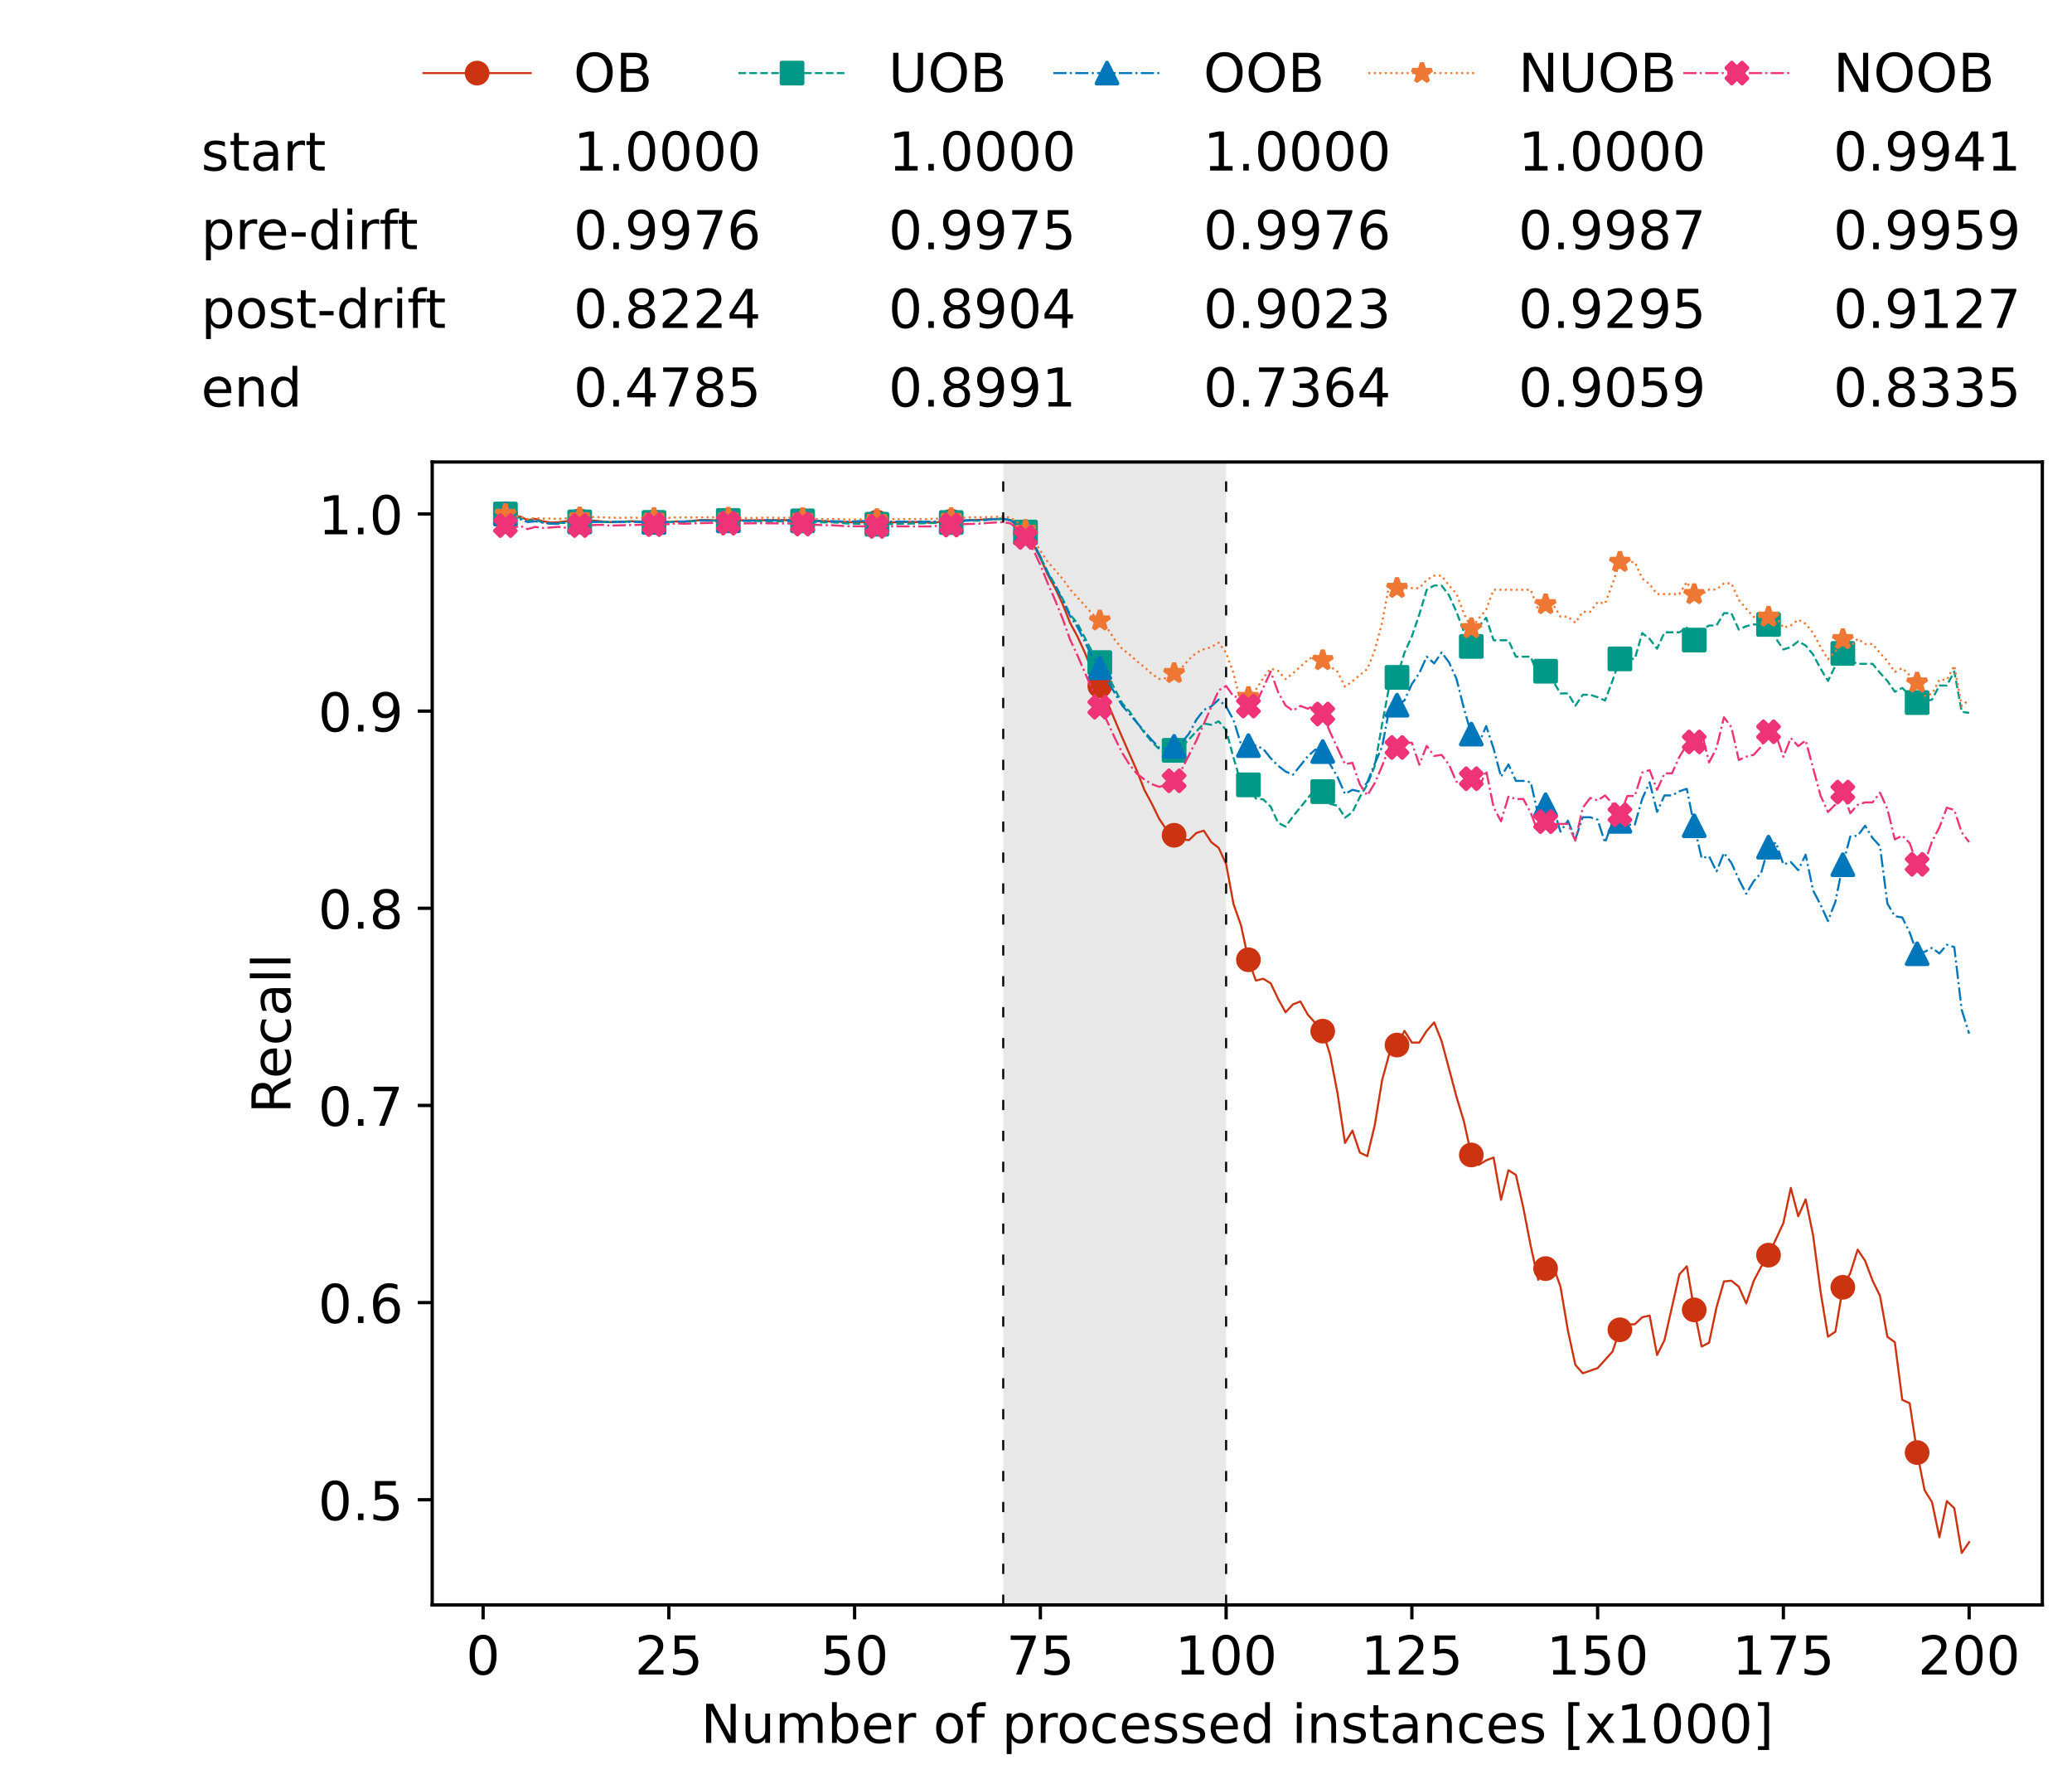 <?xml version="1.0" encoding="utf-8" standalone="no"?>
<!DOCTYPE svg PUBLIC "-//W3C//DTD SVG 1.1//EN"
  "http://www.w3.org/Graphics/SVG/1.1/DTD/svg11.dtd">
<!-- Created with matplotlib (https://matplotlib.org/) -->
<svg height="432.615pt" version="1.1" viewBox="0 0 502.65 432.615" width="502.65pt" xmlns="http://www.w3.org/2000/svg" xmlns:xlink="http://www.w3.org/1999/xlink">
 <defs>
  <style type="text/css">*{stroke-linecap:butt;stroke-linejoin:round;}</style>
 </defs>
 <g id="figure_1">
  <g id="patch_1">
   <path d="M 0 432.615 
L 502.65 432.615 
L 502.65 0 
L 0 0 
z
" style="fill:#ffffff;"/>
  </g>
  <g id="axes_1">
   <g id="patch_2">
    <path d="M 104.85 389.252 
L 495.45 389.252 
L 495.45 112.052 
L 104.85 112.052 
z
" style="fill:#ffffff;"/>
   </g>
   <g id="patch_3">
    <path clip-path="url(#p025367ee58)" d="M 297.446 389.252 
L 297.446 112.052 
L 243.372 112.052 
L 243.372 389.252 
z
" style="fill:#d3d3d3;opacity:0.5;"/>
   </g>
   <g id="matplotlib.axis_1">
    <g id="xtick_1">
     <g id="line2d_1">
      <defs>
       <path d="M 0 0 
L 0 3.5 
" id="m3df0ba51e0" style="stroke:#000000;stroke-width:0.8;"/>
      </defs>
      <g>
       <use style="stroke:#000000;stroke-width:0.8;" x="117.197" xlink:href="#m3df0ba51e0" y="389.252"/>
      </g>
     </g>
     <g id="text_1">
      <!-- 0 -->
      <g transform="translate(113.061 406.13)scale(0.13 -0.13)">
       <defs>
        <path d="M 31.781 66.406 
Q 24.172 66.406 20.328 58.906 
Q 16.5 51.422 16.5 36.375 
Q 16.5 21.391 20.328 13.891 
Q 24.172 6.391 31.781 6.391 
Q 39.453 6.391 43.281 13.891 
Q 47.125 21.391 47.125 36.375 
Q 47.125 51.422 43.281 58.906 
Q 39.453 66.406 31.781 66.406 
z
M 31.781 74.219 
Q 44.047 74.219 50.516 64.516 
Q 56.984 54.828 56.984 36.375 
Q 56.984 17.969 50.516 8.266 
Q 44.047 -1.422 31.781 -1.422 
Q 19.531 -1.422 13.062 8.266 
Q 6.594 17.969 6.594 36.375 
Q 6.594 54.828 13.062 64.516 
Q 19.531 74.219 31.781 74.219 
z
" id="DejaVuSans-48"/>
       </defs>
       <use xlink:href="#DejaVuSans-48"/>
      </g>
     </g>
    </g>
    <g id="xtick_2">
     <g id="line2d_2">
      <g>
       <use style="stroke:#000000;stroke-width:0.8;" x="162.259" xlink:href="#m3df0ba51e0" y="389.252"/>
      </g>
     </g>
     <g id="text_2">
      <!-- 25 -->
      <g transform="translate(153.988 406.13)scale(0.13 -0.13)">
       <defs>
        <path d="M 19.188 8.297 
L 53.609 8.297 
L 53.609 0 
L 7.328 0 
L 7.328 8.297 
Q 12.938 14.109 22.625 23.891 
Q 32.328 33.688 34.812 36.531 
Q 39.547 41.844 41.422 45.531 
Q 43.312 49.219 43.312 52.781 
Q 43.312 58.594 39.234 62.25 
Q 35.156 65.922 28.609 65.922 
Q 23.969 65.922 18.812 64.312 
Q 13.672 62.703 7.812 59.422 
L 7.812 69.391 
Q 13.766 71.781 18.938 73 
Q 24.125 74.219 28.422 74.219 
Q 39.75 74.219 46.484 68.547 
Q 53.219 62.891 53.219 53.422 
Q 53.219 48.922 51.531 44.891 
Q 49.859 40.875 45.406 35.406 
Q 44.188 33.984 37.641 27.219 
Q 31.109 20.453 19.188 8.297 
z
" id="DejaVuSans-50"/>
        <path d="M 10.797 72.906 
L 49.516 72.906 
L 49.516 64.594 
L 19.828 64.594 
L 19.828 46.734 
Q 21.969 47.469 24.109 47.828 
Q 26.266 48.188 28.422 48.188 
Q 40.625 48.188 47.75 41.5 
Q 54.891 34.812 54.891 23.391 
Q 54.891 11.625 47.562 5.094 
Q 40.234 -1.422 26.906 -1.422 
Q 22.312 -1.422 17.547 -0.641 
Q 12.797 0.141 7.719 1.703 
L 7.719 11.625 
Q 12.109 9.234 16.797 8.062 
Q 21.484 6.891 26.703 6.891 
Q 35.156 6.891 40.078 11.328 
Q 45.016 15.766 45.016 23.391 
Q 45.016 31 40.078 35.438 
Q 35.156 39.891 26.703 39.891 
Q 22.75 39.891 18.812 39.016 
Q 14.891 38.141 10.797 36.281 
z
" id="DejaVuSans-53"/>
       </defs>
       <use xlink:href="#DejaVuSans-50"/>
       <use x="63.623" xlink:href="#DejaVuSans-53"/>
      </g>
     </g>
    </g>
    <g id="xtick_3">
     <g id="line2d_3">
      <g>
       <use style="stroke:#000000;stroke-width:0.8;" x="207.322" xlink:href="#m3df0ba51e0" y="389.252"/>
      </g>
     </g>
     <g id="text_3">
      <!-- 50 -->
      <g transform="translate(199.05 406.13)scale(0.13 -0.13)">
       <use xlink:href="#DejaVuSans-53"/>
       <use x="63.623" xlink:href="#DejaVuSans-48"/>
      </g>
     </g>
    </g>
    <g id="xtick_4">
     <g id="line2d_4">
      <g>
       <use style="stroke:#000000;stroke-width:0.8;" x="252.384" xlink:href="#m3df0ba51e0" y="389.252"/>
      </g>
     </g>
     <g id="text_4">
      <!-- 75 -->
      <g transform="translate(244.113 406.13)scale(0.13 -0.13)">
       <defs>
        <path d="M 8.203 72.906 
L 55.078 72.906 
L 55.078 68.703 
L 28.609 0 
L 18.312 0 
L 43.219 64.594 
L 8.203 64.594 
z
" id="DejaVuSans-55"/>
       </defs>
       <use xlink:href="#DejaVuSans-55"/>
       <use x="63.623" xlink:href="#DejaVuSans-53"/>
      </g>
     </g>
    </g>
    <g id="xtick_5">
     <g id="line2d_5">
      <g>
       <use style="stroke:#000000;stroke-width:0.8;" x="297.446" xlink:href="#m3df0ba51e0" y="389.252"/>
      </g>
     </g>
     <g id="text_5">
      <!-- 100 -->
      <g transform="translate(285.039 406.13)scale(0.13 -0.13)">
       <defs>
        <path d="M 12.406 8.297 
L 28.516 8.297 
L 28.516 63.922 
L 10.984 60.406 
L 10.984 69.391 
L 28.422 72.906 
L 38.281 72.906 
L 38.281 8.297 
L 54.391 8.297 
L 54.391 0 
L 12.406 0 
z
" id="DejaVuSans-49"/>
       </defs>
       <use xlink:href="#DejaVuSans-49"/>
       <use x="63.623" xlink:href="#DejaVuSans-48"/>
       <use x="127.246" xlink:href="#DejaVuSans-48"/>
      </g>
     </g>
    </g>
    <g id="xtick_6">
     <g id="line2d_6">
      <g>
       <use style="stroke:#000000;stroke-width:0.8;" x="342.509" xlink:href="#m3df0ba51e0" y="389.252"/>
      </g>
     </g>
     <g id="text_6">
      <!-- 125 -->
      <g transform="translate(330.102 406.13)scale(0.13 -0.13)">
       <use xlink:href="#DejaVuSans-49"/>
       <use x="63.623" xlink:href="#DejaVuSans-50"/>
       <use x="127.246" xlink:href="#DejaVuSans-53"/>
      </g>
     </g>
    </g>
    <g id="xtick_7">
     <g id="line2d_7">
      <g>
       <use style="stroke:#000000;stroke-width:0.8;" x="387.571" xlink:href="#m3df0ba51e0" y="389.252"/>
      </g>
     </g>
     <g id="text_7">
      <!-- 150 -->
      <g transform="translate(375.164 406.13)scale(0.13 -0.13)">
       <use xlink:href="#DejaVuSans-49"/>
       <use x="63.623" xlink:href="#DejaVuSans-53"/>
       <use x="127.246" xlink:href="#DejaVuSans-48"/>
      </g>
     </g>
    </g>
    <g id="xtick_8">
     <g id="line2d_8">
      <g>
       <use style="stroke:#000000;stroke-width:0.8;" x="432.633" xlink:href="#m3df0ba51e0" y="389.252"/>
      </g>
     </g>
     <g id="text_8">
      <!-- 175 -->
      <g transform="translate(420.226 406.13)scale(0.13 -0.13)">
       <use xlink:href="#DejaVuSans-49"/>
       <use x="63.623" xlink:href="#DejaVuSans-55"/>
       <use x="127.246" xlink:href="#DejaVuSans-53"/>
      </g>
     </g>
    </g>
    <g id="xtick_9">
     <g id="line2d_9">
      <g>
       <use style="stroke:#000000;stroke-width:0.8;" x="477.695" xlink:href="#m3df0ba51e0" y="389.252"/>
      </g>
     </g>
     <g id="text_9">
      <!-- 200 -->
      <g transform="translate(465.289 406.13)scale(0.13 -0.13)">
       <use xlink:href="#DejaVuSans-50"/>
       <use x="63.623" xlink:href="#DejaVuSans-48"/>
       <use x="127.246" xlink:href="#DejaVuSans-48"/>
      </g>
     </g>
    </g>
    <g id="text_10">
     <!-- Number of processed instances [x1000] -->
     <g transform="translate(170.025 422.711)scale(0.13 -0.13)">
      <defs>
       <path d="M 9.812 72.906 
L 23.094 72.906 
L 55.422 11.922 
L 55.422 72.906 
L 64.984 72.906 
L 64.984 0 
L 51.703 0 
L 19.391 60.984 
L 19.391 0 
L 9.812 0 
z
" id="DejaVuSans-78"/>
       <path d="M 8.5 21.578 
L 8.5 54.688 
L 17.484 54.688 
L 17.484 21.922 
Q 17.484 14.156 20.5 10.266 
Q 23.531 6.391 29.594 6.391 
Q 36.859 6.391 41.078 11.031 
Q 45.312 15.672 45.312 23.688 
L 45.312 54.688 
L 54.297 54.688 
L 54.297 0 
L 45.312 0 
L 45.312 8.406 
Q 42.047 3.422 37.719 1 
Q 33.406 -1.422 27.688 -1.422 
Q 18.266 -1.422 13.375 4.438 
Q 8.5 10.297 8.5 21.578 
z
M 31.109 56 
z
" id="DejaVuSans-117"/>
       <path d="M 52 44.188 
Q 55.375 50.25 60.062 53.125 
Q 64.75 56 71.094 56 
Q 79.641 56 84.281 50.016 
Q 88.922 44.047 88.922 33.016 
L 88.922 0 
L 79.891 0 
L 79.891 32.719 
Q 79.891 40.578 77.094 44.375 
Q 74.312 48.188 68.609 48.188 
Q 61.625 48.188 57.562 43.547 
Q 53.516 38.922 53.516 30.906 
L 53.516 0 
L 44.484 0 
L 44.484 32.719 
Q 44.484 40.625 41.703 44.406 
Q 38.922 48.188 33.109 48.188 
Q 26.219 48.188 22.156 43.531 
Q 18.109 38.875 18.109 30.906 
L 18.109 0 
L 9.078 0 
L 9.078 54.688 
L 18.109 54.688 
L 18.109 46.188 
Q 21.188 51.219 25.484 53.609 
Q 29.781 56 35.688 56 
Q 41.656 56 45.828 52.969 
Q 50 49.953 52 44.188 
z
" id="DejaVuSans-109"/>
       <path d="M 48.688 27.297 
Q 48.688 37.203 44.609 42.844 
Q 40.531 48.484 33.406 48.484 
Q 26.266 48.484 22.188 42.844 
Q 18.109 37.203 18.109 27.297 
Q 18.109 17.391 22.188 11.75 
Q 26.266 6.109 33.406 6.109 
Q 40.531 6.109 44.609 11.75 
Q 48.688 17.391 48.688 27.297 
z
M 18.109 46.391 
Q 20.953 51.266 25.266 53.625 
Q 29.594 56 35.594 56 
Q 45.562 56 51.781 48.094 
Q 58.016 40.188 58.016 27.297 
Q 58.016 14.406 51.781 6.484 
Q 45.562 -1.422 35.594 -1.422 
Q 29.594 -1.422 25.266 0.953 
Q 20.953 3.328 18.109 8.203 
L 18.109 0 
L 9.078 0 
L 9.078 75.984 
L 18.109 75.984 
z
" id="DejaVuSans-98"/>
       <path d="M 56.203 29.594 
L 56.203 25.203 
L 14.891 25.203 
Q 15.484 15.922 20.484 11.062 
Q 25.484 6.203 34.422 6.203 
Q 39.594 6.203 44.453 7.469 
Q 49.312 8.734 54.109 11.281 
L 54.109 2.781 
Q 49.266 0.734 44.188 -0.344 
Q 39.109 -1.422 33.891 -1.422 
Q 20.797 -1.422 13.156 6.188 
Q 5.516 13.812 5.516 26.812 
Q 5.516 40.234 12.766 48.109 
Q 20.016 56 32.328 56 
Q 43.359 56 49.781 48.891 
Q 56.203 41.797 56.203 29.594 
z
M 47.219 32.234 
Q 47.125 39.594 43.094 43.984 
Q 39.062 48.391 32.422 48.391 
Q 24.906 48.391 20.391 44.141 
Q 15.875 39.891 15.188 32.172 
z
" id="DejaVuSans-101"/>
       <path d="M 41.109 46.297 
Q 39.594 47.172 37.812 47.578 
Q 36.031 48 33.891 48 
Q 26.266 48 22.188 43.047 
Q 18.109 38.094 18.109 28.812 
L 18.109 0 
L 9.078 0 
L 9.078 54.688 
L 18.109 54.688 
L 18.109 46.188 
Q 20.953 51.172 25.484 53.578 
Q 30.031 56 36.531 56 
Q 37.453 56 38.578 55.875 
Q 39.703 55.766 41.062 55.516 
z
" id="DejaVuSans-114"/>
       <path id="DejaVuSans-32"/>
       <path d="M 30.609 48.391 
Q 23.391 48.391 19.188 42.75 
Q 14.984 37.109 14.984 27.297 
Q 14.984 17.484 19.156 11.844 
Q 23.344 6.203 30.609 6.203 
Q 37.797 6.203 41.984 11.859 
Q 46.188 17.531 46.188 27.297 
Q 46.188 37.016 41.984 42.703 
Q 37.797 48.391 30.609 48.391 
z
M 30.609 56 
Q 42.328 56 49.016 48.375 
Q 55.719 40.766 55.719 27.297 
Q 55.719 13.875 49.016 6.219 
Q 42.328 -1.422 30.609 -1.422 
Q 18.844 -1.422 12.172 6.219 
Q 5.516 13.875 5.516 27.297 
Q 5.516 40.766 12.172 48.375 
Q 18.844 56 30.609 56 
z
" id="DejaVuSans-111"/>
       <path d="M 37.109 75.984 
L 37.109 68.5 
L 28.516 68.5 
Q 23.688 68.5 21.797 66.547 
Q 19.922 64.594 19.922 59.516 
L 19.922 54.688 
L 34.719 54.688 
L 34.719 47.703 
L 19.922 47.703 
L 19.922 0 
L 10.891 0 
L 10.891 47.703 
L 2.297 47.703 
L 2.297 54.688 
L 10.891 54.688 
L 10.891 58.5 
Q 10.891 67.625 15.141 71.797 
Q 19.391 75.984 28.609 75.984 
z
" id="DejaVuSans-102"/>
       <path d="M 18.109 8.203 
L 18.109 -20.797 
L 9.078 -20.797 
L 9.078 54.688 
L 18.109 54.688 
L 18.109 46.391 
Q 20.953 51.266 25.266 53.625 
Q 29.594 56 35.594 56 
Q 45.562 56 51.781 48.094 
Q 58.016 40.188 58.016 27.297 
Q 58.016 14.406 51.781 6.484 
Q 45.562 -1.422 35.594 -1.422 
Q 29.594 -1.422 25.266 0.953 
Q 20.953 3.328 18.109 8.203 
z
M 48.688 27.297 
Q 48.688 37.203 44.609 42.844 
Q 40.531 48.484 33.406 48.484 
Q 26.266 48.484 22.188 42.844 
Q 18.109 37.203 18.109 27.297 
Q 18.109 17.391 22.188 11.75 
Q 26.266 6.109 33.406 6.109 
Q 40.531 6.109 44.609 11.75 
Q 48.688 17.391 48.688 27.297 
z
" id="DejaVuSans-112"/>
       <path d="M 48.781 52.594 
L 48.781 44.188 
Q 44.969 46.297 41.141 47.344 
Q 37.312 48.391 33.406 48.391 
Q 24.656 48.391 19.812 42.844 
Q 14.984 37.312 14.984 27.297 
Q 14.984 17.281 19.812 11.734 
Q 24.656 6.203 33.406 6.203 
Q 37.312 6.203 41.141 7.25 
Q 44.969 8.297 48.781 10.406 
L 48.781 2.094 
Q 45.016 0.344 40.984 -0.531 
Q 36.969 -1.422 32.422 -1.422 
Q 20.062 -1.422 12.781 6.344 
Q 5.516 14.109 5.516 27.297 
Q 5.516 40.672 12.859 48.328 
Q 20.219 56 33.016 56 
Q 37.156 56 41.109 55.141 
Q 45.062 54.297 48.781 52.594 
z
" id="DejaVuSans-99"/>
       <path d="M 44.281 53.078 
L 44.281 44.578 
Q 40.484 46.531 36.375 47.5 
Q 32.281 48.484 27.875 48.484 
Q 21.188 48.484 17.844 46.438 
Q 14.5 44.391 14.5 40.281 
Q 14.5 37.156 16.891 35.375 
Q 19.281 33.594 26.516 31.984 
L 29.594 31.297 
Q 39.156 29.25 43.188 25.516 
Q 47.219 21.781 47.219 15.094 
Q 47.219 7.469 41.188 3.016 
Q 35.156 -1.422 24.609 -1.422 
Q 20.219 -1.422 15.453 -0.562 
Q 10.688 0.297 5.422 2 
L 5.422 11.281 
Q 10.406 8.688 15.234 7.391 
Q 20.062 6.109 24.812 6.109 
Q 31.156 6.109 34.562 8.281 
Q 37.984 10.453 37.984 14.406 
Q 37.984 18.062 35.516 20.016 
Q 33.062 21.969 24.703 23.781 
L 21.578 24.516 
Q 13.234 26.266 9.516 29.906 
Q 5.812 33.547 5.812 39.891 
Q 5.812 47.609 11.281 51.797 
Q 16.75 56 26.812 56 
Q 31.781 56 36.172 55.266 
Q 40.578 54.547 44.281 53.078 
z
" id="DejaVuSans-115"/>
       <path d="M 45.406 46.391 
L 45.406 75.984 
L 54.391 75.984 
L 54.391 0 
L 45.406 0 
L 45.406 8.203 
Q 42.578 3.328 38.25 0.953 
Q 33.938 -1.422 27.875 -1.422 
Q 17.969 -1.422 11.734 6.484 
Q 5.516 14.406 5.516 27.297 
Q 5.516 40.188 11.734 48.094 
Q 17.969 56 27.875 56 
Q 33.938 56 38.25 53.625 
Q 42.578 51.266 45.406 46.391 
z
M 14.797 27.297 
Q 14.797 17.391 18.875 11.75 
Q 22.953 6.109 30.078 6.109 
Q 37.203 6.109 41.297 11.75 
Q 45.406 17.391 45.406 27.297 
Q 45.406 37.203 41.297 42.844 
Q 37.203 48.484 30.078 48.484 
Q 22.953 48.484 18.875 42.844 
Q 14.797 37.203 14.797 27.297 
z
" id="DejaVuSans-100"/>
       <path d="M 9.422 54.688 
L 18.406 54.688 
L 18.406 0 
L 9.422 0 
z
M 9.422 75.984 
L 18.406 75.984 
L 18.406 64.594 
L 9.422 64.594 
z
" id="DejaVuSans-105"/>
       <path d="M 54.891 33.016 
L 54.891 0 
L 45.906 0 
L 45.906 32.719 
Q 45.906 40.484 42.875 44.328 
Q 39.844 48.188 33.797 48.188 
Q 26.516 48.188 22.312 43.547 
Q 18.109 38.922 18.109 30.906 
L 18.109 0 
L 9.078 0 
L 9.078 54.688 
L 18.109 54.688 
L 18.109 46.188 
Q 21.344 51.125 25.703 53.562 
Q 30.078 56 35.797 56 
Q 45.219 56 50.047 50.172 
Q 54.891 44.344 54.891 33.016 
z
" id="DejaVuSans-110"/>
       <path d="M 18.312 70.219 
L 18.312 54.688 
L 36.812 54.688 
L 36.812 47.703 
L 18.312 47.703 
L 18.312 18.016 
Q 18.312 11.328 20.141 9.422 
Q 21.969 7.516 27.594 7.516 
L 36.812 7.516 
L 36.812 0 
L 27.594 0 
Q 17.188 0 13.234 3.875 
Q 9.281 7.766 9.281 18.016 
L 9.281 47.703 
L 2.688 47.703 
L 2.688 54.688 
L 9.281 54.688 
L 9.281 70.219 
z
" id="DejaVuSans-116"/>
       <path d="M 34.281 27.484 
Q 23.391 27.484 19.188 25 
Q 14.984 22.516 14.984 16.5 
Q 14.984 11.719 18.141 8.906 
Q 21.297 6.109 26.703 6.109 
Q 34.188 6.109 38.703 11.406 
Q 43.219 16.703 43.219 25.484 
L 43.219 27.484 
z
M 52.203 31.203 
L 52.203 0 
L 43.219 0 
L 43.219 8.297 
Q 40.141 3.328 35.547 0.953 
Q 30.953 -1.422 24.312 -1.422 
Q 15.922 -1.422 10.953 3.297 
Q 6 8.016 6 15.922 
Q 6 25.141 12.172 29.828 
Q 18.359 34.516 30.609 34.516 
L 43.219 34.516 
L 43.219 35.406 
Q 43.219 41.609 39.141 45 
Q 35.062 48.391 27.688 48.391 
Q 23 48.391 18.547 47.266 
Q 14.109 46.141 10.016 43.891 
L 10.016 52.203 
Q 14.938 54.109 19.578 55.047 
Q 24.219 56 28.609 56 
Q 40.484 56 46.344 49.844 
Q 52.203 43.703 52.203 31.203 
z
" id="DejaVuSans-97"/>
       <path d="M 8.594 75.984 
L 29.297 75.984 
L 29.297 69 
L 17.578 69 
L 17.578 -6.203 
L 29.297 -6.203 
L 29.297 -13.188 
L 8.594 -13.188 
z
" id="DejaVuSans-91"/>
       <path d="M 54.891 54.688 
L 35.109 28.078 
L 55.906 0 
L 45.312 0 
L 29.391 21.484 
L 13.484 0 
L 2.875 0 
L 24.125 28.609 
L 4.688 54.688 
L 15.281 54.688 
L 29.781 35.203 
L 44.281 54.688 
z
" id="DejaVuSans-120"/>
       <path d="M 30.422 75.984 
L 30.422 -13.188 
L 9.719 -13.188 
L 9.719 -6.203 
L 21.391 -6.203 
L 21.391 69 
L 9.719 69 
L 9.719 75.984 
z
" id="DejaVuSans-93"/>
      </defs>
      <use xlink:href="#DejaVuSans-78"/>
      <use x="74.805" xlink:href="#DejaVuSans-117"/>
      <use x="138.184" xlink:href="#DejaVuSans-109"/>
      <use x="235.596" xlink:href="#DejaVuSans-98"/>
      <use x="299.072" xlink:href="#DejaVuSans-101"/>
      <use x="360.596" xlink:href="#DejaVuSans-114"/>
      <use x="401.709" xlink:href="#DejaVuSans-32"/>
      <use x="433.496" xlink:href="#DejaVuSans-111"/>
      <use x="494.678" xlink:href="#DejaVuSans-102"/>
      <use x="529.883" xlink:href="#DejaVuSans-32"/>
      <use x="561.67" xlink:href="#DejaVuSans-112"/>
      <use x="625.146" xlink:href="#DejaVuSans-114"/>
      <use x="664.01" xlink:href="#DejaVuSans-111"/>
      <use x="725.191" xlink:href="#DejaVuSans-99"/>
      <use x="780.172" xlink:href="#DejaVuSans-101"/>
      <use x="841.695" xlink:href="#DejaVuSans-115"/>
      <use x="893.795" xlink:href="#DejaVuSans-115"/>
      <use x="945.895" xlink:href="#DejaVuSans-101"/>
      <use x="1007.418" xlink:href="#DejaVuSans-100"/>
      <use x="1070.895" xlink:href="#DejaVuSans-32"/>
      <use x="1102.682" xlink:href="#DejaVuSans-105"/>
      <use x="1130.465" xlink:href="#DejaVuSans-110"/>
      <use x="1193.844" xlink:href="#DejaVuSans-115"/>
      <use x="1245.943" xlink:href="#DejaVuSans-116"/>
      <use x="1285.152" xlink:href="#DejaVuSans-97"/>
      <use x="1346.432" xlink:href="#DejaVuSans-110"/>
      <use x="1409.811" xlink:href="#DejaVuSans-99"/>
      <use x="1464.791" xlink:href="#DejaVuSans-101"/>
      <use x="1526.314" xlink:href="#DejaVuSans-115"/>
      <use x="1578.414" xlink:href="#DejaVuSans-32"/>
      <use x="1610.201" xlink:href="#DejaVuSans-91"/>
      <use x="1649.215" xlink:href="#DejaVuSans-120"/>
      <use x="1708.395" xlink:href="#DejaVuSans-49"/>
      <use x="1772.018" xlink:href="#DejaVuSans-48"/>
      <use x="1835.641" xlink:href="#DejaVuSans-48"/>
      <use x="1899.264" xlink:href="#DejaVuSans-48"/>
      <use x="1962.887" xlink:href="#DejaVuSans-93"/>
     </g>
    </g>
   </g>
   <g id="matplotlib.axis_2">
    <g id="ytick_1">
     <g id="line2d_10">
      <defs>
       <path d="M 0 0 
L -3.5 0 
" id="m8faf8d41ab" style="stroke:#000000;stroke-width:0.8;"/>
      </defs>
      <g>
       <use style="stroke:#000000;stroke-width:0.8;" x="104.85" xlink:href="#m8faf8d41ab" y="363.745"/>
      </g>
     </g>
     <g id="text_11">
      <!-- 0.5 -->
      <g transform="translate(77.176 368.684)scale(0.13 -0.13)">
       <defs>
        <path d="M 10.688 12.406 
L 21 12.406 
L 21 0 
L 10.688 0 
z
" id="DejaVuSans-46"/>
       </defs>
       <use xlink:href="#DejaVuSans-48"/>
       <use x="63.623" xlink:href="#DejaVuSans-46"/>
       <use x="95.41" xlink:href="#DejaVuSans-53"/>
      </g>
     </g>
    </g>
    <g id="ytick_2">
     <g id="line2d_11">
      <g>
       <use style="stroke:#000000;stroke-width:0.8;" x="104.85" xlink:href="#m8faf8d41ab" y="315.926"/>
      </g>
     </g>
     <g id="text_12">
      <!-- 0.6 -->
      <g transform="translate(77.176 320.865)scale(0.13 -0.13)">
       <defs>
        <path d="M 33.016 40.375 
Q 26.375 40.375 22.484 35.828 
Q 18.609 31.297 18.609 23.391 
Q 18.609 15.531 22.484 10.953 
Q 26.375 6.391 33.016 6.391 
Q 39.656 6.391 43.531 10.953 
Q 47.406 15.531 47.406 23.391 
Q 47.406 31.297 43.531 35.828 
Q 39.656 40.375 33.016 40.375 
z
M 52.594 71.297 
L 52.594 62.312 
Q 48.875 64.062 45.094 64.984 
Q 41.312 65.922 37.594 65.922 
Q 27.828 65.922 22.672 59.328 
Q 17.531 52.734 16.797 39.406 
Q 19.672 43.656 24.016 45.922 
Q 28.375 48.188 33.594 48.188 
Q 44.578 48.188 50.953 41.516 
Q 57.328 34.859 57.328 23.391 
Q 57.328 12.156 50.688 5.359 
Q 44.047 -1.422 33.016 -1.422 
Q 20.359 -1.422 13.672 8.266 
Q 6.984 17.969 6.984 36.375 
Q 6.984 53.656 15.188 63.938 
Q 23.391 74.219 37.203 74.219 
Q 40.922 74.219 44.703 73.484 
Q 48.484 72.75 52.594 71.297 
z
" id="DejaVuSans-54"/>
       </defs>
       <use xlink:href="#DejaVuSans-48"/>
       <use x="63.623" xlink:href="#DejaVuSans-46"/>
       <use x="95.41" xlink:href="#DejaVuSans-54"/>
      </g>
     </g>
    </g>
    <g id="ytick_3">
     <g id="line2d_12">
      <g>
       <use style="stroke:#000000;stroke-width:0.8;" x="104.85" xlink:href="#m8faf8d41ab" y="268.108"/>
      </g>
     </g>
     <g id="text_13">
      <!-- 0.7 -->
      <g transform="translate(77.176 273.047)scale(0.13 -0.13)">
       <use xlink:href="#DejaVuSans-48"/>
       <use x="63.623" xlink:href="#DejaVuSans-46"/>
       <use x="95.41" xlink:href="#DejaVuSans-55"/>
      </g>
     </g>
    </g>
    <g id="ytick_4">
     <g id="line2d_13">
      <g>
       <use style="stroke:#000000;stroke-width:0.8;" x="104.85" xlink:href="#m8faf8d41ab" y="220.289"/>
      </g>
     </g>
     <g id="text_14">
      <!-- 0.8 -->
      <g transform="translate(77.176 225.228)scale(0.13 -0.13)">
       <defs>
        <path d="M 31.781 34.625 
Q 24.75 34.625 20.719 30.859 
Q 16.703 27.094 16.703 20.516 
Q 16.703 13.922 20.719 10.156 
Q 24.75 6.391 31.781 6.391 
Q 38.812 6.391 42.859 10.172 
Q 46.922 13.969 46.922 20.516 
Q 46.922 27.094 42.891 30.859 
Q 38.875 34.625 31.781 34.625 
z
M 21.922 38.812 
Q 15.578 40.375 12.031 44.719 
Q 8.5 49.078 8.5 55.328 
Q 8.5 64.062 14.719 69.141 
Q 20.953 74.219 31.781 74.219 
Q 42.672 74.219 48.875 69.141 
Q 55.078 64.062 55.078 55.328 
Q 55.078 49.078 51.531 44.719 
Q 48 40.375 41.703 38.812 
Q 48.828 37.156 52.797 32.312 
Q 56.781 27.484 56.781 20.516 
Q 56.781 9.906 50.312 4.234 
Q 43.844 -1.422 31.781 -1.422 
Q 19.734 -1.422 13.25 4.234 
Q 6.781 9.906 6.781 20.516 
Q 6.781 27.484 10.781 32.312 
Q 14.797 37.156 21.922 38.812 
z
M 18.312 54.391 
Q 18.312 48.734 21.844 45.562 
Q 25.391 42.391 31.781 42.391 
Q 38.141 42.391 41.719 45.562 
Q 45.312 48.734 45.312 54.391 
Q 45.312 60.062 41.719 63.234 
Q 38.141 66.406 31.781 66.406 
Q 25.391 66.406 21.844 63.234 
Q 18.312 60.062 18.312 54.391 
z
" id="DejaVuSans-56"/>
       </defs>
       <use xlink:href="#DejaVuSans-48"/>
       <use x="63.623" xlink:href="#DejaVuSans-46"/>
       <use x="95.41" xlink:href="#DejaVuSans-56"/>
      </g>
     </g>
    </g>
    <g id="ytick_5">
     <g id="line2d_14">
      <g>
       <use style="stroke:#000000;stroke-width:0.8;" x="104.85" xlink:href="#m8faf8d41ab" y="172.47"/>
      </g>
     </g>
     <g id="text_15">
      <!-- 0.9 -->
      <g transform="translate(77.176 177.409)scale(0.13 -0.13)">
       <defs>
        <path d="M 10.984 1.516 
L 10.984 10.5 
Q 14.703 8.734 18.5 7.812 
Q 22.312 6.891 25.984 6.891 
Q 35.75 6.891 40.891 13.453 
Q 46.047 20.016 46.781 33.406 
Q 43.953 29.203 39.594 26.953 
Q 35.25 24.703 29.984 24.703 
Q 19.047 24.703 12.672 31.312 
Q 6.297 37.938 6.297 49.422 
Q 6.297 60.641 12.938 67.422 
Q 19.578 74.219 30.609 74.219 
Q 43.266 74.219 49.922 64.516 
Q 56.594 54.828 56.594 36.375 
Q 56.594 19.141 48.406 8.859 
Q 40.234 -1.422 26.422 -1.422 
Q 22.703 -1.422 18.891 -0.688 
Q 15.094 0.047 10.984 1.516 
z
M 30.609 32.422 
Q 37.25 32.422 41.125 36.953 
Q 45.016 41.5 45.016 49.422 
Q 45.016 57.281 41.125 61.844 
Q 37.25 66.406 30.609 66.406 
Q 23.969 66.406 20.094 61.844 
Q 16.219 57.281 16.219 49.422 
Q 16.219 41.5 20.094 36.953 
Q 23.969 32.422 30.609 32.422 
z
" id="DejaVuSans-57"/>
       </defs>
       <use xlink:href="#DejaVuSans-48"/>
       <use x="63.623" xlink:href="#DejaVuSans-46"/>
       <use x="95.41" xlink:href="#DejaVuSans-57"/>
      </g>
     </g>
    </g>
    <g id="ytick_6">
     <g id="line2d_15">
      <g>
       <use style="stroke:#000000;stroke-width:0.8;" x="104.85" xlink:href="#m8faf8d41ab" y="124.652"/>
      </g>
     </g>
     <g id="text_16">
      <!-- 1.0 -->
      <g transform="translate(77.176 129.591)scale(0.13 -0.13)">
       <use xlink:href="#DejaVuSans-49"/>
       <use x="63.623" xlink:href="#DejaVuSans-46"/>
       <use x="95.41" xlink:href="#DejaVuSans-48"/>
      </g>
     </g>
    </g>
    <g id="text_17">
     <!-- Recall -->
     <g transform="translate(70.472 270.044)rotate(-90)scale(0.13 -0.13)">
      <defs>
       <path d="M 44.391 34.188 
Q 47.562 33.109 50.562 29.594 
Q 53.562 26.078 56.594 19.922 
L 66.609 0 
L 56 0 
L 46.688 18.703 
Q 43.062 26.031 39.672 28.422 
Q 36.281 30.812 30.422 30.812 
L 19.672 30.812 
L 19.672 0 
L 9.812 0 
L 9.812 72.906 
L 32.078 72.906 
Q 44.578 72.906 50.734 67.672 
Q 56.891 62.453 56.891 51.906 
Q 56.891 45.016 53.688 40.469 
Q 50.484 35.938 44.391 34.188 
z
M 19.672 64.797 
L 19.672 38.922 
L 32.078 38.922 
Q 39.203 38.922 42.844 42.219 
Q 46.484 45.516 46.484 51.906 
Q 46.484 58.297 42.844 61.547 
Q 39.203 64.797 32.078 64.797 
z
" id="DejaVuSans-82"/>
       <path d="M 9.422 75.984 
L 18.406 75.984 
L 18.406 0 
L 9.422 0 
z
" id="DejaVuSans-108"/>
      </defs>
      <use xlink:href="#DejaVuSans-82"/>
      <use x="64.982" xlink:href="#DejaVuSans-101"/>
      <use x="126.506" xlink:href="#DejaVuSans-99"/>
      <use x="181.486" xlink:href="#DejaVuSans-97"/>
      <use x="242.766" xlink:href="#DejaVuSans-108"/>
      <use x="270.549" xlink:href="#DejaVuSans-108"/>
     </g>
    </g>
   </g>
   <g id="line2d_16"/>
   <g id="line2d_17"/>
   <g id="line2d_18"/>
   <g id="line2d_19"/>
   <g id="line2d_20"/>
   <g id="line2d_21">
    <path clip-path="url(#p025367ee58)" d="M 122.605 124.652 
L 124.407 125.145 
L 126.21 125.295 
L 128.012 126.141 
L 129.815 125.843 
L 131.617 126.42 
L 133.419 126.711 
L 135.222 126.679 
L 137.024 126.454 
L 140.629 126.309 
L 144.234 126.287 
L 147.839 126.64 
L 153.247 126.414 
L 156.852 126.517 
L 162.259 126.61 
L 164.062 126.456 
L 165.864 126.55 
L 169.469 126.175 
L 171.272 126.132 
L 174.877 126.223 
L 191.099 126.148 
L 192.902 126.101 
L 194.704 126.24 
L 198.309 126.341 
L 203.717 126.578 
L 207.322 126.677 
L 212.729 126.627 
L 216.334 126.691 
L 219.939 126.612 
L 223.544 126.613 
L 225.347 126.768 
L 232.557 126.299 
L 239.767 125.958 
L 243.372 125.811 
L 245.174 126.21 
L 246.976 127.434 
L 248.779 129.278 
L 250.581 131.913 
L 252.384 135.326 
L 254.186 139.376 
L 255.989 142.685 
L 257.791 146.525 
L 259.594 151.062 
L 261.396 154.402 
L 263.199 158.326 
L 265.001 162.799 
L 266.804 166.37 
L 268.606 170.294 
L 272.211 178.788 
L 275.816 186.984 
L 277.619 191.577 
L 279.421 194.919 
L 281.224 198.623 
L 283.026 201.263 
L 284.829 202.584 
L 286.631 203.605 
L 288.434 203.756 
L 290.236 202.023 
L 292.039 201.463 
L 293.841 204.244 
L 295.644 205.635 
L 297.446 209.564 
L 299.249 219.302 
L 301.051 224.393 
L 302.854 232.776 
L 304.656 237.818 
L 306.459 237.382 
L 308.261 238.487 
L 310.064 242.25 
L 311.866 245.522 
L 313.669 243.585 
L 315.471 242.899 
L 317.274 246.104 
L 320.879 250.085 
L 322.681 255.845 
L 324.484 265.225 
L 326.286 277.203 
L 328.089 274.215 
L 329.891 279.548 
L 331.694 280.402 
L 333.496 272.931 
L 335.299 261.925 
L 337.101 255.35 
L 338.904 253.462 
L 340.706 250.014 
L 342.509 252.86 
L 344.311 252.86 
L 346.114 250.014 
L 347.916 247.97 
L 349.719 252.486 
L 353.324 265.984 
L 355.126 271.961 
L 356.928 280.121 
L 358.731 282.512 
L 360.533 281.425 
L 362.336 280.742 
L 364.138 290.989 
L 365.941 283.816 
L 367.743 284.954 
L 369.546 292.924 
L 371.348 302.222 
L 373.151 310.391 
L 374.953 307.681 
L 376.756 306.945 
L 378.558 312.069 
L 380.361 322.695 
L 382.163 331.02 
L 383.966 333.064 
L 387.571 331.814 
L 391.176 327.829 
L 392.978 322.516 
L 394.781 321.188 
L 396.583 321.188 
L 398.386 319.48 
L 400.188 319.078 
L 401.991 328.642 
L 403.793 325.019 
L 407.398 309.08 
L 409.201 307.118 
L 411.003 317.693 
L 412.806 326.574 
L 414.608 325.654 
L 416.411 317.071 
L 418.213 310.795 
L 420.016 310.611 
L 421.818 312.06 
L 423.621 316.136 
L 425.423 310.702 
L 427.226 307.26 
L 429.028 304.414 
L 432.633 296.634 
L 434.436 288.095 
L 436.238 294.986 
L 438.041 290.888 
L 439.843 299.582 
L 441.646 313.244 
L 443.448 324.203 
L 445.251 322.977 
L 447.053 312.218 
L 448.856 308.802 
L 450.658 303.08 
L 452.461 305.79 
L 454.263 310.572 
L 456.066 314.267 
L 457.868 324.23 
L 459.671 325.534 
L 461.473 339.507 
L 463.276 340.343 
L 465.078 352.297 
L 466.881 361.406 
L 468.683 364.304 
L 470.485 372.843 
L 472.288 364.076 
L 474.09 365.784 
L 475.893 376.652 
L 477.695 374.024 
L 477.695 374.024 
" style="fill:none;stroke:#cc3311;stroke-linecap:square;stroke-width:0.5;"/>
    <defs>
     <path d="M 0 2.5 
C 0.663 2.5 1.299 2.237 1.768 1.768 
C 2.237 1.299 2.5 0.663 2.5 0 
C 2.5 -0.663 2.237 -1.299 1.768 -1.768 
C 1.299 -2.237 0.663 -2.5 0 -2.5 
C -0.663 -2.5 -1.299 -2.237 -1.768 -1.768 
C -2.237 -1.299 -2.5 -0.663 -2.5 0 
C -2.5 0.663 -2.237 1.299 -1.768 1.768 
C -1.299 2.237 -0.663 2.5 0 2.5 
z
" id="mad01259ea7" style="stroke:#cc3311;"/>
    </defs>
    <g clip-path="url(#p025367ee58)">
     <use style="fill:#cc3311;stroke:#cc3311;" x="122.605" xlink:href="#mad01259ea7" y="124.652"/>
     <use style="fill:#cc3311;stroke:#cc3311;" x="140.629" xlink:href="#mad01259ea7" y="126.309"/>
     <use style="fill:#cc3311;stroke:#cc3311;" x="158.654" xlink:href="#mad01259ea7" y="126.565"/>
     <use style="fill:#cc3311;stroke:#cc3311;" x="176.679" xlink:href="#mad01259ea7" y="126.222"/>
     <use style="fill:#cc3311;stroke:#cc3311;" x="194.704" xlink:href="#mad01259ea7" y="126.24"/>
     <use style="fill:#cc3311;stroke:#cc3311;" x="212.729" xlink:href="#mad01259ea7" y="126.627"/>
     <use style="fill:#cc3311;stroke:#cc3311;" x="230.754" xlink:href="#mad01259ea7" y="126.395"/>
     <use style="fill:#cc3311;stroke:#cc3311;" x="248.779" xlink:href="#mad01259ea7" y="129.278"/>
     <use style="fill:#cc3311;stroke:#cc3311;" x="266.804" xlink:href="#mad01259ea7" y="166.37"/>
     <use style="fill:#cc3311;stroke:#cc3311;" x="284.829" xlink:href="#mad01259ea7" y="202.584"/>
     <use style="fill:#cc3311;stroke:#cc3311;" x="302.854" xlink:href="#mad01259ea7" y="232.776"/>
     <use style="fill:#cc3311;stroke:#cc3311;" x="320.879" xlink:href="#mad01259ea7" y="250.085"/>
     <use style="fill:#cc3311;stroke:#cc3311;" x="338.904" xlink:href="#mad01259ea7" y="253.462"/>
     <use style="fill:#cc3311;stroke:#cc3311;" x="356.928" xlink:href="#mad01259ea7" y="280.121"/>
     <use style="fill:#cc3311;stroke:#cc3311;" x="374.953" xlink:href="#mad01259ea7" y="307.681"/>
     <use style="fill:#cc3311;stroke:#cc3311;" x="392.978" xlink:href="#mad01259ea7" y="322.516"/>
     <use style="fill:#cc3311;stroke:#cc3311;" x="411.003" xlink:href="#mad01259ea7" y="317.693"/>
     <use style="fill:#cc3311;stroke:#cc3311;" x="429.028" xlink:href="#mad01259ea7" y="304.414"/>
     <use style="fill:#cc3311;stroke:#cc3311;" x="447.053" xlink:href="#mad01259ea7" y="312.218"/>
     <use style="fill:#cc3311;stroke:#cc3311;" x="465.078" xlink:href="#mad01259ea7" y="352.297"/>
    </g>
   </g>
   <g id="line2d_22"/>
   <g id="line2d_23"/>
   <g id="line2d_24"/>
   <g id="line2d_25"/>
   <g id="line2d_26">
    <path clip-path="url(#p025367ee58)" d="M 122.605 124.652 
L 126.21 125.61 
L 128.012 126.378 
L 129.815 126.032 
L 131.617 126.733 
L 133.419 126.979 
L 137.024 126.771 
L 140.629 126.568 
L 149.642 126.629 
L 153.247 126.463 
L 158.654 126.707 
L 162.259 126.657 
L 164.062 126.503 
L 165.864 126.644 
L 169.469 126.27 
L 173.074 126.273 
L 180.284 126.295 
L 183.889 126.379 
L 196.507 126.475 
L 198.309 126.72 
L 201.914 126.674 
L 205.519 126.959 
L 214.532 127.163 
L 230.754 126.727 
L 234.359 126.288 
L 237.964 126.286 
L 239.767 126.053 
L 243.372 125.857 
L 245.174 126.117 
L 246.976 127.296 
L 248.779 129.038 
L 250.581 131.468 
L 254.186 138.802 
L 255.989 141.869 
L 257.791 145.243 
L 259.594 149.016 
L 261.396 151.225 
L 265.001 158.184 
L 268.606 163.346 
L 270.409 167.091 
L 272.211 170.536 
L 274.014 172.541 
L 275.816 175.255 
L 277.619 177.728 
L 279.421 179.913 
L 281.224 181.702 
L 283.026 182.724 
L 286.631 181.222 
L 292.039 175.475 
L 293.841 175.78 
L 295.644 174.946 
L 297.446 177.067 
L 299.249 183.826 
L 301.051 189.919 
L 302.854 190.346 
L 304.656 193.677 
L 306.459 193.872 
L 308.261 195.647 
L 310.064 199.572 
L 311.866 200.487 
L 313.669 198.013 
L 319.076 191.344 
L 320.879 191.997 
L 322.681 194.967 
L 324.484 195.418 
L 326.286 198.306 
L 328.089 196.977 
L 329.891 193.299 
L 331.694 190.31 
L 333.496 185.827 
L 335.299 175.58 
L 337.101 166.017 
L 338.904 164.286 
L 340.706 158.309 
L 342.509 154.324 
L 344.311 149.011 
L 346.114 143.034 
L 347.916 142.012 
L 349.719 142.012 
L 351.521 144.403 
L 353.324 148.388 
L 355.126 153.17 
L 356.928 156.775 
L 358.731 151.993 
L 360.533 149.82 
L 362.336 155.285 
L 365.941 155.285 
L 367.743 159.269 
L 371.348 159.269 
L 373.151 164.051 
L 374.953 162.793 
L 376.756 165.184 
L 378.558 168.172 
L 380.361 168.172 
L 382.163 171.161 
L 383.966 168.505 
L 385.768 168.505 
L 387.571 169.102 
L 389.373 169.899 
L 391.176 165.117 
L 392.978 159.804 
L 396.583 159.804 
L 398.386 153.542 
L 400.188 154.949 
L 401.991 157.34 
L 403.793 153.355 
L 407.398 153.355 
L 409.201 152.251 
L 411.003 155.24 
L 412.806 152.849 
L 414.608 151.699 
L 416.411 151.699 
L 418.213 148.711 
L 420.016 148.711 
L 421.818 152.696 
L 423.621 151.881 
L 425.423 151.446 
L 429.028 151.446 
L 430.831 154.861 
L 432.633 157.518 
L 434.436 156.949 
L 436.238 155.542 
L 438.041 156.567 
L 439.843 158.741 
L 441.646 162.156 
L 443.448 165.145 
L 445.251 161.467 
L 447.053 158.478 
L 448.856 160.186 
L 450.658 161.003 
L 454.263 161.003 
L 456.066 163.177 
L 457.868 165.169 
L 459.671 167.777 
L 461.473 166.846 
L 465.078 170.393 
L 466.881 170.165 
L 468.683 169.682 
L 470.485 166.267 
L 472.288 166.267 
L 474.09 162.851 
L 475.893 172.632 
L 477.695 172.895 
L 477.695 172.895 
" style="fill:none;stroke:#009988;stroke-dasharray:1.85,0.8;stroke-dashoffset:0;stroke-width:0.5;"/>
    <defs>
     <path d="M -2.5 2.5 
L 2.5 2.5 
L 2.5 -2.5 
L -2.5 -2.5 
z
" id="ma91c7eab95" style="stroke:#009988;stroke-linejoin:miter;"/>
    </defs>
    <g clip-path="url(#p025367ee58)">
     <use style="fill:#009988;stroke:#009988;stroke-linejoin:miter;" x="122.605" xlink:href="#ma91c7eab95" y="124.652"/>
     <use style="fill:#009988;stroke:#009988;stroke-linejoin:miter;" x="140.629" xlink:href="#ma91c7eab95" y="126.568"/>
     <use style="fill:#009988;stroke:#009988;stroke-linejoin:miter;" x="158.654" xlink:href="#ma91c7eab95" y="126.707"/>
     <use style="fill:#009988;stroke:#009988;stroke-linejoin:miter;" x="176.679" xlink:href="#ma91c7eab95" y="126.219"/>
     <use style="fill:#009988;stroke:#009988;stroke-linejoin:miter;" x="194.704" xlink:href="#ma91c7eab95" y="126.331"/>
     <use style="fill:#009988;stroke:#009988;stroke-linejoin:miter;" x="212.729" xlink:href="#ma91c7eab95" y="127.152"/>
     <use style="fill:#009988;stroke:#009988;stroke-linejoin:miter;" x="230.754" xlink:href="#ma91c7eab95" y="126.727"/>
     <use style="fill:#009988;stroke:#009988;stroke-linejoin:miter;" x="248.779" xlink:href="#ma91c7eab95" y="129.038"/>
     <use style="fill:#009988;stroke:#009988;stroke-linejoin:miter;" x="266.804" xlink:href="#ma91c7eab95" y="160.699"/>
     <use style="fill:#009988;stroke:#009988;stroke-linejoin:miter;" x="284.829" xlink:href="#ma91c7eab95" y="181.987"/>
     <use style="fill:#009988;stroke:#009988;stroke-linejoin:miter;" x="302.854" xlink:href="#ma91c7eab95" y="190.346"/>
     <use style="fill:#009988;stroke:#009988;stroke-linejoin:miter;" x="320.879" xlink:href="#ma91c7eab95" y="191.997"/>
     <use style="fill:#009988;stroke:#009988;stroke-linejoin:miter;" x="338.904" xlink:href="#ma91c7eab95" y="164.286"/>
     <use style="fill:#009988;stroke:#009988;stroke-linejoin:miter;" x="356.928" xlink:href="#ma91c7eab95" y="156.775"/>
     <use style="fill:#009988;stroke:#009988;stroke-linejoin:miter;" x="374.953" xlink:href="#ma91c7eab95" y="162.793"/>
     <use style="fill:#009988;stroke:#009988;stroke-linejoin:miter;" x="392.978" xlink:href="#ma91c7eab95" y="159.804"/>
     <use style="fill:#009988;stroke:#009988;stroke-linejoin:miter;" x="411.003" xlink:href="#ma91c7eab95" y="155.24"/>
     <use style="fill:#009988;stroke:#009988;stroke-linejoin:miter;" x="429.028" xlink:href="#ma91c7eab95" y="151.446"/>
     <use style="fill:#009988;stroke:#009988;stroke-linejoin:miter;" x="447.053" xlink:href="#ma91c7eab95" y="158.478"/>
     <use style="fill:#009988;stroke:#009988;stroke-linejoin:miter;" x="465.078" xlink:href="#ma91c7eab95" y="170.393"/>
    </g>
   </g>
   <g id="line2d_27"/>
   <g id="line2d_28"/>
   <g id="line2d_29"/>
   <g id="line2d_30"/>
   <g id="line2d_31">
    <path clip-path="url(#p025367ee58)" d="M 122.605 124.652 
L 124.407 126.131 
L 126.21 125.953 
L 128.012 126.634 
L 129.815 126.437 
L 133.419 127.002 
L 135.222 127.047 
L 137.024 126.781 
L 140.629 126.576 
L 151.444 126.575 
L 153.247 126.521 
L 155.049 126.617 
L 156.852 126.566 
L 158.654 126.663 
L 167.667 126.41 
L 169.469 126.22 
L 171.272 126.227 
L 173.074 126.369 
L 183.889 126.29 
L 185.692 126.197 
L 189.297 126.246 
L 192.902 126.154 
L 196.507 126.152 
L 198.309 126.346 
L 203.717 126.441 
L 205.519 126.539 
L 209.124 126.353 
L 212.729 126.442 
L 216.334 126.506 
L 219.939 126.519 
L 228.952 126.485 
L 236.162 126.14 
L 237.964 126.141 
L 241.569 125.857 
L 243.372 125.808 
L 245.174 126.207 
L 246.976 127.386 
L 248.779 129.23 
L 250.581 131.556 
L 252.384 134.969 
L 254.186 139.019 
L 255.989 142.153 
L 257.791 145.586 
L 259.594 149.428 
L 261.396 152.08 
L 265.001 159.343 
L 266.804 161.983 
L 272.211 171.075 
L 279.421 179.485 
L 281.224 181.328 
L 283.026 181.631 
L 284.829 181.018 
L 286.631 180.175 
L 288.434 177.956 
L 290.236 174.566 
L 292.039 172.188 
L 293.841 171.331 
L 295.644 169.68 
L 297.446 171.359 
L 299.249 174.629 
L 301.051 180.491 
L 302.854 180.84 
L 304.656 180.817 
L 306.459 181.644 
L 308.261 183.897 
L 310.064 185.727 
L 311.866 187.123 
L 313.669 187.895 
L 317.274 183.419 
L 319.076 181.801 
L 320.879 182.278 
L 324.484 188.485 
L 326.286 192.556 
L 328.089 191.56 
L 329.891 191.974 
L 331.694 189.732 
L 333.496 185.249 
L 335.299 181.075 
L 337.101 171.511 
L 338.904 171.039 
L 340.706 169.89 
L 342.509 165.905 
L 344.311 163.248 
L 346.114 159.263 
L 347.916 160.898 
L 349.719 158.241 
L 351.521 160.632 
L 353.324 164.617 
L 355.126 171.79 
L 356.928 178.052 
L 358.731 180.443 
L 360.533 176.096 
L 362.336 181.561 
L 364.138 188.392 
L 365.941 185.403 
L 367.743 189.388 
L 369.546 189.388 
L 371.348 189.72 
L 373.151 197.69 
L 374.953 195.173 
L 376.756 195.725 
L 378.558 201.702 
L 380.361 199.046 
L 382.163 203.529 
L 383.966 198.216 
L 385.768 198.216 
L 387.571 198.813 
L 389.373 204.392 
L 391.176 199.212 
L 392.978 199.212 
L 394.781 200.009 
L 396.583 200.009 
L 398.386 193.747 
L 400.188 189.729 
L 401.991 196.901 
L 403.793 192.916 
L 405.596 192.916 
L 407.398 191.92 
L 409.201 191.307 
L 411.003 200.273 
L 412.806 208.129 
L 414.608 207.669 
L 416.411 211.348 
L 418.213 206.865 
L 420.016 209.256 
L 421.818 213.24 
L 423.621 216.773 
L 425.423 213.73 
L 427.226 211.737 
L 429.028 205.475 
L 430.831 204.337 
L 432.633 209.65 
L 434.436 209.08 
L 436.238 211.05 
L 438.041 207.292 
L 439.843 215.987 
L 441.646 219.402 
L 443.448 223.387 
L 445.251 218.687 
L 447.053 209.721 
L 448.856 202.89 
L 450.658 202.685 
L 452.461 200.265 
L 454.263 203.254 
L 456.066 205.21 
L 457.868 219.157 
L 459.671 222.2 
L 461.473 222.511 
L 463.276 226.189 
L 465.078 231.313 
L 466.881 230.857 
L 468.683 229.891 
L 470.485 231.258 
L 472.288 229.132 
L 474.09 229.702 
L 475.893 244.917 
L 477.695 250.697 
L 477.695 250.697 
" style="fill:none;stroke:#0077bb;stroke-dasharray:3.2,0.8,0.5,0.8;stroke-dashoffset:0;stroke-width:0.5;"/>
    <defs>
     <path d="M 0 -2.5 
L -2.5 2.5 
L 2.5 2.5 
z
" id="m564c229dfe" style="stroke:#0077bb;stroke-linejoin:miter;"/>
    </defs>
    <g clip-path="url(#p025367ee58)">
     <use style="fill:#0077bb;stroke:#0077bb;stroke-linejoin:miter;" x="122.605" xlink:href="#m564c229dfe" y="124.652"/>
     <use style="fill:#0077bb;stroke:#0077bb;stroke-linejoin:miter;" x="140.629" xlink:href="#m564c229dfe" y="126.576"/>
     <use style="fill:#0077bb;stroke:#0077bb;stroke-linejoin:miter;" x="158.654" xlink:href="#m564c229dfe" y="126.663"/>
     <use style="fill:#0077bb;stroke:#0077bb;stroke-linejoin:miter;" x="176.679" xlink:href="#m564c229dfe" y="126.315"/>
     <use style="fill:#0077bb;stroke:#0077bb;stroke-linejoin:miter;" x="194.704" xlink:href="#m564c229dfe" y="126.15"/>
     <use style="fill:#0077bb;stroke:#0077bb;stroke-linejoin:miter;" x="212.729" xlink:href="#m564c229dfe" y="126.442"/>
     <use style="fill:#0077bb;stroke:#0077bb;stroke-linejoin:miter;" x="230.754" xlink:href="#m564c229dfe" y="126.391"/>
     <use style="fill:#0077bb;stroke:#0077bb;stroke-linejoin:miter;" x="248.779" xlink:href="#m564c229dfe" y="129.23"/>
     <use style="fill:#0077bb;stroke:#0077bb;stroke-linejoin:miter;" x="266.804" xlink:href="#m564c229dfe" y="161.983"/>
     <use style="fill:#0077bb;stroke:#0077bb;stroke-linejoin:miter;" x="284.829" xlink:href="#m564c229dfe" y="181.018"/>
     <use style="fill:#0077bb;stroke:#0077bb;stroke-linejoin:miter;" x="302.854" xlink:href="#m564c229dfe" y="180.84"/>
     <use style="fill:#0077bb;stroke:#0077bb;stroke-linejoin:miter;" x="320.879" xlink:href="#m564c229dfe" y="182.278"/>
     <use style="fill:#0077bb;stroke:#0077bb;stroke-linejoin:miter;" x="338.904" xlink:href="#m564c229dfe" y="171.039"/>
     <use style="fill:#0077bb;stroke:#0077bb;stroke-linejoin:miter;" x="356.928" xlink:href="#m564c229dfe" y="178.052"/>
     <use style="fill:#0077bb;stroke:#0077bb;stroke-linejoin:miter;" x="374.953" xlink:href="#m564c229dfe" y="195.173"/>
     <use style="fill:#0077bb;stroke:#0077bb;stroke-linejoin:miter;" x="392.978" xlink:href="#m564c229dfe" y="199.212"/>
     <use style="fill:#0077bb;stroke:#0077bb;stroke-linejoin:miter;" x="411.003" xlink:href="#m564c229dfe" y="200.273"/>
     <use style="fill:#0077bb;stroke:#0077bb;stroke-linejoin:miter;" x="429.028" xlink:href="#m564c229dfe" y="205.475"/>
     <use style="fill:#0077bb;stroke:#0077bb;stroke-linejoin:miter;" x="447.053" xlink:href="#m564c229dfe" y="209.721"/>
     <use style="fill:#0077bb;stroke:#0077bb;stroke-linejoin:miter;" x="465.078" xlink:href="#m564c229dfe" y="231.313"/>
    </g>
   </g>
   <g id="line2d_32"/>
   <g id="line2d_33"/>
   <g id="line2d_34"/>
   <g id="line2d_35"/>
   <g id="line2d_36">
    <path clip-path="url(#p025367ee58)" d="M 122.605 124.652 
L 124.407 125.145 
L 126.21 125.295 
L 128.012 125.89 
L 129.815 125.642 
L 131.617 125.787 
L 133.419 125.761 
L 135.222 125.848 
L 140.629 125.522 
L 144.234 125.388 
L 149.642 125.604 
L 153.247 125.552 
L 156.852 125.647 
L 162.259 125.598 
L 164.062 125.494 
L 167.667 125.496 
L 171.272 125.453 
L 182.087 125.636 
L 185.692 125.543 
L 189.297 125.592 
L 192.902 125.546 
L 198.309 125.881 
L 203.717 125.928 
L 205.519 126.026 
L 212.729 125.932 
L 225.347 125.9 
L 230.754 125.667 
L 236.162 125.467 
L 239.767 125.423 
L 243.372 125.276 
L 245.174 125.585 
L 246.976 126.806 
L 248.779 128.547 
L 250.581 130.613 
L 252.384 133.567 
L 254.186 136.288 
L 257.791 140.381 
L 259.594 142.952 
L 265.001 148.897 
L 266.804 150.527 
L 268.606 152.352 
L 270.409 155.105 
L 272.211 157.354 
L 274.014 158.742 
L 275.816 160.375 
L 277.619 161.789 
L 279.421 163.46 
L 281.224 164.676 
L 283.026 164.488 
L 286.631 162.017 
L 288.434 159.924 
L 290.236 158.336 
L 292.039 157.454 
L 293.841 156.947 
L 295.644 155.87 
L 297.446 158.36 
L 299.249 163.302 
L 301.051 170.706 
L 302.854 169.076 
L 304.656 167.251 
L 306.459 164.454 
L 308.261 162.159 
L 310.064 162.714 
L 311.866 164.711 
L 313.669 163.297 
L 317.274 160.051 
L 319.076 158.973 
L 320.879 160.153 
L 322.681 161.639 
L 324.484 162.95 
L 326.286 166.549 
L 328.089 165.22 
L 331.694 162.255 
L 333.496 157.772 
L 335.299 150.941 
L 337.101 141.377 
L 338.904 142.635 
L 344.311 142.635 
L 346.114 140.643 
L 347.916 139.621 
L 349.719 139.621 
L 351.521 142.012 
L 353.324 144.004 
L 355.126 148.786 
L 356.928 152.392 
L 358.731 150.001 
L 360.533 147.827 
L 362.336 143.045 
L 371.348 143.045 
L 373.151 147.827 
L 374.953 146.569 
L 376.756 146.569 
L 378.558 149.557 
L 380.361 149.557 
L 382.163 151.052 
L 383.966 148.395 
L 385.768 148.395 
L 387.571 146.004 
L 389.373 146.403 
L 391.176 141.621 
L 392.978 136.308 
L 396.583 136.308 
L 398.386 140.292 
L 400.188 141.699 
L 401.991 144.09 
L 407.398 144.09 
L 409.201 141.147 
L 411.003 144.136 
L 412.806 144.136 
L 414.608 142.986 
L 416.411 142.986 
L 418.213 141.492 
L 420.016 141.492 
L 421.818 145.477 
L 423.621 147.65 
L 425.423 149.607 
L 430.831 149.607 
L 432.633 152.263 
L 434.436 151.694 
L 436.238 150.288 
L 438.041 151.312 
L 439.843 153.486 
L 441.646 156.901 
L 443.448 159.89 
L 445.251 158.051 
L 447.053 155.062 
L 448.856 156.77 
L 450.658 154.931 
L 452.461 156.189 
L 454.263 156.189 
L 456.066 158.363 
L 457.868 160.355 
L 459.671 162.964 
L 461.473 162.032 
L 465.078 165.579 
L 466.881 168.767 
L 468.683 168.284 
L 470.485 164.868 
L 472.288 164.868 
L 474.09 161.453 
L 475.893 171.234 
L 477.695 169.657 
L 477.695 169.657 
" style="fill:none;stroke:#ee7733;stroke-dasharray:0.5,0.825;stroke-dashoffset:0;stroke-width:0.5;"/>
    <defs>
     <path d="M 0 -2.5 
L -0.561 -0.773 
L -2.378 -0.773 
L -0.908 0.295 
L -1.469 2.023 
L -0 0.955 
L 1.469 2.023 
L 0.908 0.295 
L 2.378 -0.773 
L 0.561 -0.773 
z
" id="ma94bf2ab07" style="stroke:#ee7733;stroke-linejoin:bevel;"/>
    </defs>
    <g clip-path="url(#p025367ee58)">
     <use style="fill:#ee7733;stroke:#ee7733;stroke-linejoin:bevel;" x="122.605" xlink:href="#ma94bf2ab07" y="124.652"/>
     <use style="fill:#ee7733;stroke:#ee7733;stroke-linejoin:bevel;" x="140.629" xlink:href="#ma94bf2ab07" y="125.522"/>
     <use style="fill:#ee7733;stroke:#ee7733;stroke-linejoin:bevel;" x="158.654" xlink:href="#ma94bf2ab07" y="125.647"/>
     <use style="fill:#ee7733;stroke:#ee7733;stroke-linejoin:bevel;" x="176.679" xlink:href="#ma94bf2ab07" y="125.597"/>
     <use style="fill:#ee7733;stroke:#ee7733;stroke-linejoin:bevel;" x="194.704" xlink:href="#ma94bf2ab07" y="125.686"/>
     <use style="fill:#ee7733;stroke:#ee7733;stroke-linejoin:bevel;" x="212.729" xlink:href="#ma94bf2ab07" y="125.932"/>
     <use style="fill:#ee7733;stroke:#ee7733;stroke-linejoin:bevel;" x="230.754" xlink:href="#ma94bf2ab07" y="125.667"/>
     <use style="fill:#ee7733;stroke:#ee7733;stroke-linejoin:bevel;" x="248.779" xlink:href="#ma94bf2ab07" y="128.547"/>
     <use style="fill:#ee7733;stroke:#ee7733;stroke-linejoin:bevel;" x="266.804" xlink:href="#ma94bf2ab07" y="150.527"/>
     <use style="fill:#ee7733;stroke:#ee7733;stroke-linejoin:bevel;" x="284.829" xlink:href="#ma94bf2ab07" y="163.275"/>
     <use style="fill:#ee7733;stroke:#ee7733;stroke-linejoin:bevel;" x="302.854" xlink:href="#ma94bf2ab07" y="169.076"/>
     <use style="fill:#ee7733;stroke:#ee7733;stroke-linejoin:bevel;" x="320.879" xlink:href="#ma94bf2ab07" y="160.153"/>
     <use style="fill:#ee7733;stroke:#ee7733;stroke-linejoin:bevel;" x="338.904" xlink:href="#ma94bf2ab07" y="142.635"/>
     <use style="fill:#ee7733;stroke:#ee7733;stroke-linejoin:bevel;" x="356.928" xlink:href="#ma94bf2ab07" y="152.392"/>
     <use style="fill:#ee7733;stroke:#ee7733;stroke-linejoin:bevel;" x="374.953" xlink:href="#ma94bf2ab07" y="146.569"/>
     <use style="fill:#ee7733;stroke:#ee7733;stroke-linejoin:bevel;" x="392.978" xlink:href="#ma94bf2ab07" y="136.308"/>
     <use style="fill:#ee7733;stroke:#ee7733;stroke-linejoin:bevel;" x="411.003" xlink:href="#ma94bf2ab07" y="144.136"/>
     <use style="fill:#ee7733;stroke:#ee7733;stroke-linejoin:bevel;" x="429.028" xlink:href="#ma94bf2ab07" y="149.607"/>
     <use style="fill:#ee7733;stroke:#ee7733;stroke-linejoin:bevel;" x="447.053" xlink:href="#ma94bf2ab07" y="155.062"/>
     <use style="fill:#ee7733;stroke:#ee7733;stroke-linejoin:bevel;" x="465.078" xlink:href="#ma94bf2ab07" y="165.579"/>
    </g>
   </g>
   <g id="line2d_37"/>
   <g id="line2d_38"/>
   <g id="line2d_39"/>
   <g id="line2d_40"/>
   <g id="line2d_41">
    <path clip-path="url(#p025367ee58)" d="M 122.605 127.47 
L 124.407 128.033 
L 126.21 127.536 
L 128.012 128.325 
L 129.815 127.789 
L 131.617 128.042 
L 133.419 127.965 
L 135.222 127.777 
L 137.024 127.97 
L 140.629 127.458 
L 146.037 127.281 
L 147.839 127.478 
L 156.852 127.238 
L 160.457 127.14 
L 162.259 127.139 
L 164.062 126.933 
L 165.864 127.024 
L 171.272 126.845 
L 174.877 126.833 
L 180.284 126.958 
L 183.889 126.903 
L 191.099 126.957 
L 200.112 127.393 
L 201.914 127.393 
L 205.519 127.63 
L 225.347 127.68 
L 234.359 127.1 
L 237.964 126.998 
L 239.767 126.814 
L 243.372 126.618 
L 245.174 126.962 
L 246.976 128.388 
L 248.779 130.336 
L 250.581 133.18 
L 252.384 137.039 
L 254.186 141.493 
L 255.989 145.617 
L 257.791 150.056 
L 259.594 155.129 
L 261.396 158.985 
L 266.804 171.517 
L 268.606 174.984 
L 270.409 178.912 
L 272.211 182.551 
L 274.014 185.479 
L 275.816 187.663 
L 277.619 189.029 
L 279.421 190.186 
L 281.224 190.838 
L 283.026 190.309 
L 284.829 189.367 
L 286.631 186.689 
L 290.236 179.605 
L 295.644 167.446 
L 297.446 166.376 
L 299.249 168.919 
L 301.051 169.151 
L 302.854 171.247 
L 304.656 170.768 
L 308.261 162.882 
L 310.064 167.876 
L 311.866 171.111 
L 313.669 172.354 
L 315.471 171.197 
L 317.274 171.891 
L 319.076 170.812 
L 320.879 173.173 
L 322.681 177.593 
L 326.286 185.344 
L 328.089 185.012 
L 329.891 190.254 
L 331.694 192.922 
L 333.496 189.933 
L 335.299 185.759 
L 337.101 180.977 
L 338.904 181.292 
L 340.706 180.142 
L 342.509 180.142 
L 344.311 185.455 
L 346.114 180.901 
L 347.916 183.353 
L 349.719 183.088 
L 351.521 185.479 
L 353.324 189.617 
L 355.126 189.617 
L 356.928 188.858 
L 358.731 191.249 
L 360.533 186.901 
L 362.336 195.782 
L 364.138 199.198 
L 365.941 193.22 
L 367.743 193.79 
L 369.546 193.79 
L 371.348 197.11 
L 373.151 201.892 
L 374.953 199.279 
L 376.756 199.83 
L 380.361 199.83 
L 382.163 203.886 
L 383.966 195.917 
L 385.768 193.526 
L 387.571 194.124 
L 389.373 192.928 
L 391.176 194.92 
L 392.978 197.577 
L 394.781 193.061 
L 396.583 193.061 
L 398.386 187.368 
L 400.188 186.765 
L 401.991 191.547 
L 403.793 187.562 
L 405.596 187.562 
L 407.398 183.578 
L 409.201 180.635 
L 411.003 179.945 
L 412.806 177.554 
L 414.608 184.911 
L 416.411 181.437 
L 418.213 173.965 
L 420.016 176.356 
L 421.818 184.326 
L 423.621 183.511 
L 425.423 183.076 
L 427.226 181.084 
L 429.028 177.478 
L 430.831 178.237 
L 432.633 183.551 
L 434.436 178.996 
L 436.238 180.965 
L 438.041 179.599 
L 441.646 192.951 
L 443.448 196.936 
L 445.251 195.097 
L 447.053 192.108 
L 448.856 197.232 
L 450.658 195.188 
L 452.461 194.607 
L 454.263 194.607 
L 456.066 192.216 
L 457.868 196.201 
L 459.671 203.591 
L 461.473 202.66 
L 463.276 204.499 
L 465.078 209.622 
L 466.881 209.395 
L 468.683 204.082 
L 470.485 200.666 
L 472.288 195.884 
L 474.09 196.453 
L 475.893 201.887 
L 477.695 204.252 
L 477.695 204.252 
" style="fill:none;stroke:#ee3377;stroke-dasharray:3.2,0.8,0.5,0.8;stroke-dashoffset:0;stroke-width:0.5;"/>
    <defs>
     <path d="M -1.25 2.5 
L 0 1.25 
L 1.25 2.5 
L 2.5 1.25 
L 1.25 0 
L 2.5 -1.25 
L 1.25 -2.5 
L 0 -1.25 
L -1.25 -2.5 
L -2.5 -1.25 
L -1.25 0 
L -2.5 1.25 
z
" id="m8b932a9da6" style="stroke:#ee3377;stroke-linejoin:miter;"/>
    </defs>
    <g clip-path="url(#p025367ee58)">
     <use style="fill:#ee3377;stroke:#ee3377;stroke-linejoin:miter;" x="122.605" xlink:href="#m8b932a9da6" y="127.47"/>
     <use style="fill:#ee3377;stroke:#ee3377;stroke-linejoin:miter;" x="140.629" xlink:href="#m8b932a9da6" y="127.458"/>
     <use style="fill:#ee3377;stroke:#ee3377;stroke-linejoin:miter;" x="158.654" xlink:href="#m8b932a9da6" y="127.243"/>
     <use style="fill:#ee3377;stroke:#ee3377;stroke-linejoin:miter;" x="176.679" xlink:href="#m8b932a9da6" y="126.882"/>
     <use style="fill:#ee3377;stroke:#ee3377;stroke-linejoin:miter;" x="194.704" xlink:href="#m8b932a9da6" y="127.094"/>
     <use style="fill:#ee3377;stroke:#ee3377;stroke-linejoin:miter;" x="212.729" xlink:href="#m8b932a9da6" y="127.682"/>
     <use style="fill:#ee3377;stroke:#ee3377;stroke-linejoin:miter;" x="230.754" xlink:href="#m8b932a9da6" y="127.354"/>
     <use style="fill:#ee3377;stroke:#ee3377;stroke-linejoin:miter;" x="248.779" xlink:href="#m8b932a9da6" y="130.336"/>
     <use style="fill:#ee3377;stroke:#ee3377;stroke-linejoin:miter;" x="266.804" xlink:href="#m8b932a9da6" y="171.517"/>
     <use style="fill:#ee3377;stroke:#ee3377;stroke-linejoin:miter;" x="284.829" xlink:href="#m8b932a9da6" y="189.367"/>
     <use style="fill:#ee3377;stroke:#ee3377;stroke-linejoin:miter;" x="302.854" xlink:href="#m8b932a9da6" y="171.247"/>
     <use style="fill:#ee3377;stroke:#ee3377;stroke-linejoin:miter;" x="320.879" xlink:href="#m8b932a9da6" y="173.173"/>
     <use style="fill:#ee3377;stroke:#ee3377;stroke-linejoin:miter;" x="338.904" xlink:href="#m8b932a9da6" y="181.292"/>
     <use style="fill:#ee3377;stroke:#ee3377;stroke-linejoin:miter;" x="356.928" xlink:href="#m8b932a9da6" y="188.858"/>
     <use style="fill:#ee3377;stroke:#ee3377;stroke-linejoin:miter;" x="374.953" xlink:href="#m8b932a9da6" y="199.279"/>
     <use style="fill:#ee3377;stroke:#ee3377;stroke-linejoin:miter;" x="392.978" xlink:href="#m8b932a9da6" y="197.577"/>
     <use style="fill:#ee3377;stroke:#ee3377;stroke-linejoin:miter;" x="411.003" xlink:href="#m8b932a9da6" y="179.945"/>
     <use style="fill:#ee3377;stroke:#ee3377;stroke-linejoin:miter;" x="429.028" xlink:href="#m8b932a9da6" y="177.478"/>
     <use style="fill:#ee3377;stroke:#ee3377;stroke-linejoin:miter;" x="447.053" xlink:href="#m8b932a9da6" y="192.108"/>
     <use style="fill:#ee3377;stroke:#ee3377;stroke-linejoin:miter;" x="465.078" xlink:href="#m8b932a9da6" y="209.622"/>
    </g>
   </g>
   <g id="line2d_42"/>
   <g id="line2d_43"/>
   <g id="line2d_44"/>
   <g id="line2d_45"/>
   <g id="line2d_46">
    <path clip-path="url(#p025367ee58)" d="M 243.372 389.252 
L 243.372 112.052 
" style="fill:none;stroke:#000000;stroke-dasharray:2.5,5;stroke-dashoffset:0;stroke-width:0.5;"/>
   </g>
   <g id="line2d_47">
    <path clip-path="url(#p025367ee58)" d="M 297.446 389.252 
L 297.446 112.052 
" style="fill:none;stroke:#000000;stroke-dasharray:2.5,5;stroke-dashoffset:0;stroke-width:0.5;"/>
   </g>
   <g id="patch_4">
    <path d="M 104.85 389.252 
L 104.85 112.052 
" style="fill:none;stroke:#000000;stroke-linecap:square;stroke-linejoin:miter;stroke-width:0.8;"/>
   </g>
   <g id="patch_5">
    <path d="M 495.45 389.252 
L 495.45 112.052 
" style="fill:none;stroke:#000000;stroke-linecap:square;stroke-linejoin:miter;stroke-width:0.8;"/>
   </g>
   <g id="patch_6">
    <path d="M 104.85 389.252 
L 495.45 389.252 
" style="fill:none;stroke:#000000;stroke-linecap:square;stroke-linejoin:miter;stroke-width:0.8;"/>
   </g>
   <g id="patch_7">
    <path d="M 104.85 112.052 
L 495.45 112.052 
" style="fill:none;stroke:#000000;stroke-linecap:square;stroke-linejoin:miter;stroke-width:0.8;"/>
   </g>
   <g id="legend_1">
    <g id="line2d_48"/>
    <g id="line2d_49"/>
    <g id="text_18">
     <!--   -->
     <g transform="translate(48.8 22.278)scale(0.13 -0.13)">
      <use xlink:href="#DejaVuSans-32"/>
     </g>
    </g>
    <g id="line2d_50"/>
    <g id="line2d_51"/>
    <g id="text_19">
     <!-- start -->
     <g transform="translate(48.8 41.36)scale(0.13 -0.13)">
      <use xlink:href="#DejaVuSans-115"/>
      <use x="52.1" xlink:href="#DejaVuSans-116"/>
      <use x="91.309" xlink:href="#DejaVuSans-97"/>
      <use x="152.588" xlink:href="#DejaVuSans-114"/>
      <use x="193.701" xlink:href="#DejaVuSans-116"/>
     </g>
    </g>
    <g id="line2d_52"/>
    <g id="line2d_53"/>
    <g id="text_20">
     <!-- pre-dirft -->
     <g transform="translate(48.8 60.441)scale(0.13 -0.13)">
      <defs>
       <path d="M 4.891 31.391 
L 31.203 31.391 
L 31.203 23.391 
L 4.891 23.391 
z
" id="DejaVuSans-45"/>
      </defs>
      <use xlink:href="#DejaVuSans-112"/>
      <use x="63.477" xlink:href="#DejaVuSans-114"/>
      <use x="102.34" xlink:href="#DejaVuSans-101"/>
      <use x="163.863" xlink:href="#DejaVuSans-45"/>
      <use x="199.947" xlink:href="#DejaVuSans-100"/>
      <use x="263.424" xlink:href="#DejaVuSans-105"/>
      <use x="291.207" xlink:href="#DejaVuSans-114"/>
      <use x="332.32" xlink:href="#DejaVuSans-102"/>
      <use x="365.775" xlink:href="#DejaVuSans-116"/>
     </g>
    </g>
    <g id="line2d_54"/>
    <g id="line2d_55"/>
    <g id="text_21">
     <!-- post-drift -->
     <g transform="translate(48.8 79.523)scale(0.13 -0.13)">
      <use xlink:href="#DejaVuSans-112"/>
      <use x="63.477" xlink:href="#DejaVuSans-111"/>
      <use x="124.658" xlink:href="#DejaVuSans-115"/>
      <use x="176.758" xlink:href="#DejaVuSans-116"/>
      <use x="215.967" xlink:href="#DejaVuSans-45"/>
      <use x="252.051" xlink:href="#DejaVuSans-100"/>
      <use x="315.527" xlink:href="#DejaVuSans-114"/>
      <use x="356.641" xlink:href="#DejaVuSans-105"/>
      <use x="384.424" xlink:href="#DejaVuSans-102"/>
      <use x="417.879" xlink:href="#DejaVuSans-116"/>
     </g>
    </g>
    <g id="line2d_56"/>
    <g id="line2d_57"/>
    <g id="text_22">
     <!-- end -->
     <g transform="translate(48.8 98.604)scale(0.13 -0.13)">
      <use xlink:href="#DejaVuSans-101"/>
      <use x="61.523" xlink:href="#DejaVuSans-110"/>
      <use x="124.902" xlink:href="#DejaVuSans-100"/>
     </g>
    </g>
    <g id="line2d_58">
     <path d="M 102.738 17.728 
L 128.738 17.728 
" style="fill:none;stroke:#cc3311;stroke-linecap:square;stroke-width:0.5;"/>
    </g>
    <g id="line2d_59">
     <g>
      <use style="fill:#cc3311;stroke:#cc3311;" x="115.738" xlink:href="#mad01259ea7" y="17.728"/>
     </g>
    </g>
    <g id="text_23">
     <!-- OB -->
     <g transform="translate(139.138 22.278)scale(0.13 -0.13)">
      <defs>
       <path d="M 39.406 66.219 
Q 28.656 66.219 22.328 58.203 
Q 16.016 50.203 16.016 36.375 
Q 16.016 22.609 22.328 14.594 
Q 28.656 6.594 39.406 6.594 
Q 50.141 6.594 56.422 14.594 
Q 62.703 22.609 62.703 36.375 
Q 62.703 50.203 56.422 58.203 
Q 50.141 66.219 39.406 66.219 
z
M 39.406 74.219 
Q 54.734 74.219 63.906 63.938 
Q 73.094 53.656 73.094 36.375 
Q 73.094 19.141 63.906 8.859 
Q 54.734 -1.422 39.406 -1.422 
Q 24.031 -1.422 14.812 8.828 
Q 5.609 19.094 5.609 36.375 
Q 5.609 53.656 14.812 63.938 
Q 24.031 74.219 39.406 74.219 
z
" id="DejaVuSans-79"/>
       <path d="M 19.672 34.812 
L 19.672 8.109 
L 35.5 8.109 
Q 43.453 8.109 47.281 11.406 
Q 51.125 14.703 51.125 21.484 
Q 51.125 28.328 47.281 31.562 
Q 43.453 34.812 35.5 34.812 
z
M 19.672 64.797 
L 19.672 42.828 
L 34.281 42.828 
Q 41.5 42.828 45.031 45.531 
Q 48.578 48.25 48.578 53.812 
Q 48.578 59.328 45.031 62.062 
Q 41.5 64.797 34.281 64.797 
z
M 9.812 72.906 
L 35.016 72.906 
Q 46.297 72.906 52.391 68.219 
Q 58.5 63.531 58.5 54.891 
Q 58.5 48.188 55.375 44.234 
Q 52.25 40.281 46.188 39.312 
Q 53.469 37.75 57.5 32.781 
Q 61.531 27.828 61.531 20.406 
Q 61.531 10.641 54.891 5.312 
Q 48.25 0 35.984 0 
L 9.812 0 
z
" id="DejaVuSans-66"/>
      </defs>
      <use xlink:href="#DejaVuSans-79"/>
      <use x="78.711" xlink:href="#DejaVuSans-66"/>
     </g>
    </g>
    <g id="line2d_60"/>
    <g id="line2d_61"/>
    <g id="text_24">
     <!-- 1.0000 -->
     <g transform="translate(139.138 41.36)scale(0.13 -0.13)">
      <use xlink:href="#DejaVuSans-49"/>
      <use x="63.623" xlink:href="#DejaVuSans-46"/>
      <use x="95.41" xlink:href="#DejaVuSans-48"/>
      <use x="159.033" xlink:href="#DejaVuSans-48"/>
      <use x="222.656" xlink:href="#DejaVuSans-48"/>
      <use x="286.279" xlink:href="#DejaVuSans-48"/>
     </g>
    </g>
    <g id="line2d_62"/>
    <g id="line2d_63"/>
    <g id="text_25">
     <!-- 0.9976 -->
     <g transform="translate(139.138 60.441)scale(0.13 -0.13)">
      <use xlink:href="#DejaVuSans-48"/>
      <use x="63.623" xlink:href="#DejaVuSans-46"/>
      <use x="95.41" xlink:href="#DejaVuSans-57"/>
      <use x="159.033" xlink:href="#DejaVuSans-57"/>
      <use x="222.656" xlink:href="#DejaVuSans-55"/>
      <use x="286.279" xlink:href="#DejaVuSans-54"/>
     </g>
    </g>
    <g id="line2d_64"/>
    <g id="line2d_65"/>
    <g id="text_26">
     <!-- 0.8224 -->
     <g transform="translate(139.138 79.523)scale(0.13 -0.13)">
      <defs>
       <path d="M 37.797 64.312 
L 12.891 25.391 
L 37.797 25.391 
z
M 35.203 72.906 
L 47.609 72.906 
L 47.609 25.391 
L 58.016 25.391 
L 58.016 17.188 
L 47.609 17.188 
L 47.609 0 
L 37.797 0 
L 37.797 17.188 
L 4.891 17.188 
L 4.891 26.703 
z
" id="DejaVuSans-52"/>
      </defs>
      <use xlink:href="#DejaVuSans-48"/>
      <use x="63.623" xlink:href="#DejaVuSans-46"/>
      <use x="95.41" xlink:href="#DejaVuSans-56"/>
      <use x="159.033" xlink:href="#DejaVuSans-50"/>
      <use x="222.656" xlink:href="#DejaVuSans-50"/>
      <use x="286.279" xlink:href="#DejaVuSans-52"/>
     </g>
    </g>
    <g id="line2d_66"/>
    <g id="line2d_67"/>
    <g id="text_27">
     <!-- 0.4785 -->
     <g transform="translate(139.138 98.604)scale(0.13 -0.13)">
      <use xlink:href="#DejaVuSans-48"/>
      <use x="63.623" xlink:href="#DejaVuSans-46"/>
      <use x="95.41" xlink:href="#DejaVuSans-52"/>
      <use x="159.033" xlink:href="#DejaVuSans-55"/>
      <use x="222.656" xlink:href="#DejaVuSans-56"/>
      <use x="286.279" xlink:href="#DejaVuSans-53"/>
     </g>
    </g>
    <g id="line2d_68">
     <path d="M 179.144 17.728 
L 205.144 17.728 
" style="fill:none;stroke:#009988;stroke-dasharray:1.85,0.8;stroke-dashoffset:0;stroke-width:0.5;"/>
    </g>
    <g id="line2d_69">
     <g>
      <use style="fill:#009988;stroke:#009988;stroke-linejoin:miter;" x="192.144" xlink:href="#ma91c7eab95" y="17.728"/>
     </g>
    </g>
    <g id="text_28">
     <!-- UOB -->
     <g transform="translate(215.544 22.278)scale(0.13 -0.13)">
      <defs>
       <path d="M 8.688 72.906 
L 18.609 72.906 
L 18.609 28.609 
Q 18.609 16.891 22.844 11.734 
Q 27.094 6.594 36.625 6.594 
Q 46.094 6.594 50.344 11.734 
Q 54.594 16.891 54.594 28.609 
L 54.594 72.906 
L 64.5 72.906 
L 64.5 27.391 
Q 64.5 13.141 57.438 5.859 
Q 50.391 -1.422 36.625 -1.422 
Q 22.797 -1.422 15.734 5.859 
Q 8.688 13.141 8.688 27.391 
z
" id="DejaVuSans-85"/>
      </defs>
      <use xlink:href="#DejaVuSans-85"/>
      <use x="73.193" xlink:href="#DejaVuSans-79"/>
      <use x="151.904" xlink:href="#DejaVuSans-66"/>
     </g>
    </g>
    <g id="line2d_70"/>
    <g id="line2d_71"/>
    <g id="text_29">
     <!-- 1.0000 -->
     <g transform="translate(215.544 41.36)scale(0.13 -0.13)">
      <use xlink:href="#DejaVuSans-49"/>
      <use x="63.623" xlink:href="#DejaVuSans-46"/>
      <use x="95.41" xlink:href="#DejaVuSans-48"/>
      <use x="159.033" xlink:href="#DejaVuSans-48"/>
      <use x="222.656" xlink:href="#DejaVuSans-48"/>
      <use x="286.279" xlink:href="#DejaVuSans-48"/>
     </g>
    </g>
    <g id="line2d_72"/>
    <g id="line2d_73"/>
    <g id="text_30">
     <!-- 0.9975 -->
     <g transform="translate(215.544 60.441)scale(0.13 -0.13)">
      <use xlink:href="#DejaVuSans-48"/>
      <use x="63.623" xlink:href="#DejaVuSans-46"/>
      <use x="95.41" xlink:href="#DejaVuSans-57"/>
      <use x="159.033" xlink:href="#DejaVuSans-57"/>
      <use x="222.656" xlink:href="#DejaVuSans-55"/>
      <use x="286.279" xlink:href="#DejaVuSans-53"/>
     </g>
    </g>
    <g id="line2d_74"/>
    <g id="line2d_75"/>
    <g id="text_31">
     <!-- 0.8904 -->
     <g transform="translate(215.544 79.523)scale(0.13 -0.13)">
      <use xlink:href="#DejaVuSans-48"/>
      <use x="63.623" xlink:href="#DejaVuSans-46"/>
      <use x="95.41" xlink:href="#DejaVuSans-56"/>
      <use x="159.033" xlink:href="#DejaVuSans-57"/>
      <use x="222.656" xlink:href="#DejaVuSans-48"/>
      <use x="286.279" xlink:href="#DejaVuSans-52"/>
     </g>
    </g>
    <g id="line2d_76"/>
    <g id="line2d_77"/>
    <g id="text_32">
     <!-- 0.8991 -->
     <g transform="translate(215.544 98.604)scale(0.13 -0.13)">
      <use xlink:href="#DejaVuSans-48"/>
      <use x="63.623" xlink:href="#DejaVuSans-46"/>
      <use x="95.41" xlink:href="#DejaVuSans-56"/>
      <use x="159.033" xlink:href="#DejaVuSans-57"/>
      <use x="222.656" xlink:href="#DejaVuSans-57"/>
      <use x="286.279" xlink:href="#DejaVuSans-49"/>
     </g>
    </g>
    <g id="line2d_78">
     <path d="M 255.55 17.728 
L 281.55 17.728 
" style="fill:none;stroke:#0077bb;stroke-dasharray:3.2,0.8,0.5,0.8;stroke-dashoffset:0;stroke-width:0.5;"/>
    </g>
    <g id="line2d_79">
     <g>
      <use style="fill:#0077bb;stroke:#0077bb;stroke-linejoin:miter;" x="268.55" xlink:href="#m564c229dfe" y="17.728"/>
     </g>
    </g>
    <g id="text_33">
     <!-- OOB -->
     <g transform="translate(291.95 22.278)scale(0.13 -0.13)">
      <use xlink:href="#DejaVuSans-79"/>
      <use x="78.711" xlink:href="#DejaVuSans-79"/>
      <use x="157.422" xlink:href="#DejaVuSans-66"/>
     </g>
    </g>
    <g id="line2d_80"/>
    <g id="line2d_81"/>
    <g id="text_34">
     <!-- 1.0000 -->
     <g transform="translate(291.95 41.36)scale(0.13 -0.13)">
      <use xlink:href="#DejaVuSans-49"/>
      <use x="63.623" xlink:href="#DejaVuSans-46"/>
      <use x="95.41" xlink:href="#DejaVuSans-48"/>
      <use x="159.033" xlink:href="#DejaVuSans-48"/>
      <use x="222.656" xlink:href="#DejaVuSans-48"/>
      <use x="286.279" xlink:href="#DejaVuSans-48"/>
     </g>
    </g>
    <g id="line2d_82"/>
    <g id="line2d_83"/>
    <g id="text_35">
     <!-- 0.9976 -->
     <g transform="translate(291.95 60.441)scale(0.13 -0.13)">
      <use xlink:href="#DejaVuSans-48"/>
      <use x="63.623" xlink:href="#DejaVuSans-46"/>
      <use x="95.41" xlink:href="#DejaVuSans-57"/>
      <use x="159.033" xlink:href="#DejaVuSans-57"/>
      <use x="222.656" xlink:href="#DejaVuSans-55"/>
      <use x="286.279" xlink:href="#DejaVuSans-54"/>
     </g>
    </g>
    <g id="line2d_84"/>
    <g id="line2d_85"/>
    <g id="text_36">
     <!-- 0.9023 -->
     <g transform="translate(291.95 79.523)scale(0.13 -0.13)">
      <defs>
       <path d="M 40.578 39.312 
Q 47.656 37.797 51.625 33 
Q 55.609 28.219 55.609 21.188 
Q 55.609 10.406 48.188 4.484 
Q 40.766 -1.422 27.094 -1.422 
Q 22.516 -1.422 17.656 -0.516 
Q 12.797 0.391 7.625 2.203 
L 7.625 11.719 
Q 11.719 9.328 16.594 8.109 
Q 21.484 6.891 26.812 6.891 
Q 36.078 6.891 40.938 10.547 
Q 45.797 14.203 45.797 21.188 
Q 45.797 27.641 41.281 31.266 
Q 36.766 34.906 28.719 34.906 
L 20.219 34.906 
L 20.219 43.016 
L 29.109 43.016 
Q 36.375 43.016 40.234 45.922 
Q 44.094 48.828 44.094 54.297 
Q 44.094 59.906 40.109 62.906 
Q 36.141 65.922 28.719 65.922 
Q 24.656 65.922 20.016 65.031 
Q 15.375 64.156 9.812 62.312 
L 9.812 71.094 
Q 15.438 72.656 20.344 73.438 
Q 25.25 74.219 29.594 74.219 
Q 40.828 74.219 47.359 69.109 
Q 53.906 64.016 53.906 55.328 
Q 53.906 49.266 50.438 45.094 
Q 46.969 40.922 40.578 39.312 
z
" id="DejaVuSans-51"/>
      </defs>
      <use xlink:href="#DejaVuSans-48"/>
      <use x="63.623" xlink:href="#DejaVuSans-46"/>
      <use x="95.41" xlink:href="#DejaVuSans-57"/>
      <use x="159.033" xlink:href="#DejaVuSans-48"/>
      <use x="222.656" xlink:href="#DejaVuSans-50"/>
      <use x="286.279" xlink:href="#DejaVuSans-51"/>
     </g>
    </g>
    <g id="line2d_86"/>
    <g id="line2d_87"/>
    <g id="text_37">
     <!-- 0.7364 -->
     <g transform="translate(291.95 98.604)scale(0.13 -0.13)">
      <use xlink:href="#DejaVuSans-48"/>
      <use x="63.623" xlink:href="#DejaVuSans-46"/>
      <use x="95.41" xlink:href="#DejaVuSans-55"/>
      <use x="159.033" xlink:href="#DejaVuSans-51"/>
      <use x="222.656" xlink:href="#DejaVuSans-54"/>
      <use x="286.279" xlink:href="#DejaVuSans-52"/>
     </g>
    </g>
    <g id="line2d_88">
     <path d="M 331.956 17.728 
L 357.956 17.728 
" style="fill:none;stroke:#ee7733;stroke-dasharray:0.5,0.825;stroke-dashoffset:0;stroke-width:0.5;"/>
    </g>
    <g id="line2d_89">
     <g>
      <use style="fill:#ee7733;stroke:#ee7733;stroke-linejoin:bevel;" x="344.956" xlink:href="#ma94bf2ab07" y="17.728"/>
     </g>
    </g>
    <g id="text_38">
     <!-- NUOB -->
     <g transform="translate(368.356 22.278)scale(0.13 -0.13)">
      <use xlink:href="#DejaVuSans-78"/>
      <use x="74.805" xlink:href="#DejaVuSans-85"/>
      <use x="147.998" xlink:href="#DejaVuSans-79"/>
      <use x="226.709" xlink:href="#DejaVuSans-66"/>
     </g>
    </g>
    <g id="line2d_90"/>
    <g id="line2d_91"/>
    <g id="text_39">
     <!-- 1.0000 -->
     <g transform="translate(368.356 41.36)scale(0.13 -0.13)">
      <use xlink:href="#DejaVuSans-49"/>
      <use x="63.623" xlink:href="#DejaVuSans-46"/>
      <use x="95.41" xlink:href="#DejaVuSans-48"/>
      <use x="159.033" xlink:href="#DejaVuSans-48"/>
      <use x="222.656" xlink:href="#DejaVuSans-48"/>
      <use x="286.279" xlink:href="#DejaVuSans-48"/>
     </g>
    </g>
    <g id="line2d_92"/>
    <g id="line2d_93"/>
    <g id="text_40">
     <!-- 0.9987 -->
     <g transform="translate(368.356 60.441)scale(0.13 -0.13)">
      <use xlink:href="#DejaVuSans-48"/>
      <use x="63.623" xlink:href="#DejaVuSans-46"/>
      <use x="95.41" xlink:href="#DejaVuSans-57"/>
      <use x="159.033" xlink:href="#DejaVuSans-57"/>
      <use x="222.656" xlink:href="#DejaVuSans-56"/>
      <use x="286.279" xlink:href="#DejaVuSans-55"/>
     </g>
    </g>
    <g id="line2d_94"/>
    <g id="line2d_95"/>
    <g id="text_41">
     <!-- 0.9295 -->
     <g transform="translate(368.356 79.523)scale(0.13 -0.13)">
      <use xlink:href="#DejaVuSans-48"/>
      <use x="63.623" xlink:href="#DejaVuSans-46"/>
      <use x="95.41" xlink:href="#DejaVuSans-57"/>
      <use x="159.033" xlink:href="#DejaVuSans-50"/>
      <use x="222.656" xlink:href="#DejaVuSans-57"/>
      <use x="286.279" xlink:href="#DejaVuSans-53"/>
     </g>
    </g>
    <g id="line2d_96"/>
    <g id="line2d_97"/>
    <g id="text_42">
     <!-- 0.9059 -->
     <g transform="translate(368.356 98.604)scale(0.13 -0.13)">
      <use xlink:href="#DejaVuSans-48"/>
      <use x="63.623" xlink:href="#DejaVuSans-46"/>
      <use x="95.41" xlink:href="#DejaVuSans-57"/>
      <use x="159.033" xlink:href="#DejaVuSans-48"/>
      <use x="222.656" xlink:href="#DejaVuSans-53"/>
      <use x="286.279" xlink:href="#DejaVuSans-57"/>
     </g>
    </g>
    <g id="line2d_98">
     <path d="M 408.362 17.728 
L 434.362 17.728 
" style="fill:none;stroke:#ee3377;stroke-dasharray:3.2,0.8,0.5,0.8;stroke-dashoffset:0;stroke-width:0.5;"/>
    </g>
    <g id="line2d_99">
     <g>
      <use style="fill:#ee3377;stroke:#ee3377;stroke-linejoin:miter;" x="421.362" xlink:href="#m8b932a9da6" y="17.728"/>
     </g>
    </g>
    <g id="text_43">
     <!-- NOOB -->
     <g transform="translate(444.762 22.278)scale(0.13 -0.13)">
      <use xlink:href="#DejaVuSans-78"/>
      <use x="74.805" xlink:href="#DejaVuSans-79"/>
      <use x="153.516" xlink:href="#DejaVuSans-79"/>
      <use x="232.227" xlink:href="#DejaVuSans-66"/>
     </g>
    </g>
    <g id="line2d_100"/>
    <g id="line2d_101"/>
    <g id="text_44">
     <!-- 0.9941 -->
     <g transform="translate(444.762 41.36)scale(0.13 -0.13)">
      <use xlink:href="#DejaVuSans-48"/>
      <use x="63.623" xlink:href="#DejaVuSans-46"/>
      <use x="95.41" xlink:href="#DejaVuSans-57"/>
      <use x="159.033" xlink:href="#DejaVuSans-57"/>
      <use x="222.656" xlink:href="#DejaVuSans-52"/>
      <use x="286.279" xlink:href="#DejaVuSans-49"/>
     </g>
    </g>
    <g id="line2d_102"/>
    <g id="line2d_103"/>
    <g id="text_45">
     <!-- 0.9959 -->
     <g transform="translate(444.762 60.441)scale(0.13 -0.13)">
      <use xlink:href="#DejaVuSans-48"/>
      <use x="63.623" xlink:href="#DejaVuSans-46"/>
      <use x="95.41" xlink:href="#DejaVuSans-57"/>
      <use x="159.033" xlink:href="#DejaVuSans-57"/>
      <use x="222.656" xlink:href="#DejaVuSans-53"/>
      <use x="286.279" xlink:href="#DejaVuSans-57"/>
     </g>
    </g>
    <g id="line2d_104"/>
    <g id="line2d_105"/>
    <g id="text_46">
     <!-- 0.9127 -->
     <g transform="translate(444.762 79.523)scale(0.13 -0.13)">
      <use xlink:href="#DejaVuSans-48"/>
      <use x="63.623" xlink:href="#DejaVuSans-46"/>
      <use x="95.41" xlink:href="#DejaVuSans-57"/>
      <use x="159.033" xlink:href="#DejaVuSans-49"/>
      <use x="222.656" xlink:href="#DejaVuSans-50"/>
      <use x="286.279" xlink:href="#DejaVuSans-55"/>
     </g>
    </g>
    <g id="line2d_106"/>
    <g id="line2d_107"/>
    <g id="text_47">
     <!-- 0.8335 -->
     <g transform="translate(444.762 98.604)scale(0.13 -0.13)">
      <use xlink:href="#DejaVuSans-48"/>
      <use x="63.623" xlink:href="#DejaVuSans-46"/>
      <use x="95.41" xlink:href="#DejaVuSans-56"/>
      <use x="159.033" xlink:href="#DejaVuSans-51"/>
      <use x="222.656" xlink:href="#DejaVuSans-51"/>
      <use x="286.279" xlink:href="#DejaVuSans-53"/>
     </g>
    </g>
   </g>
  </g>
 </g>
 <defs>
  <clipPath id="p025367ee58">
   <rect height="277.2" width="390.6" x="104.85" y="112.052"/>
  </clipPath>
 </defs>
</svg>
